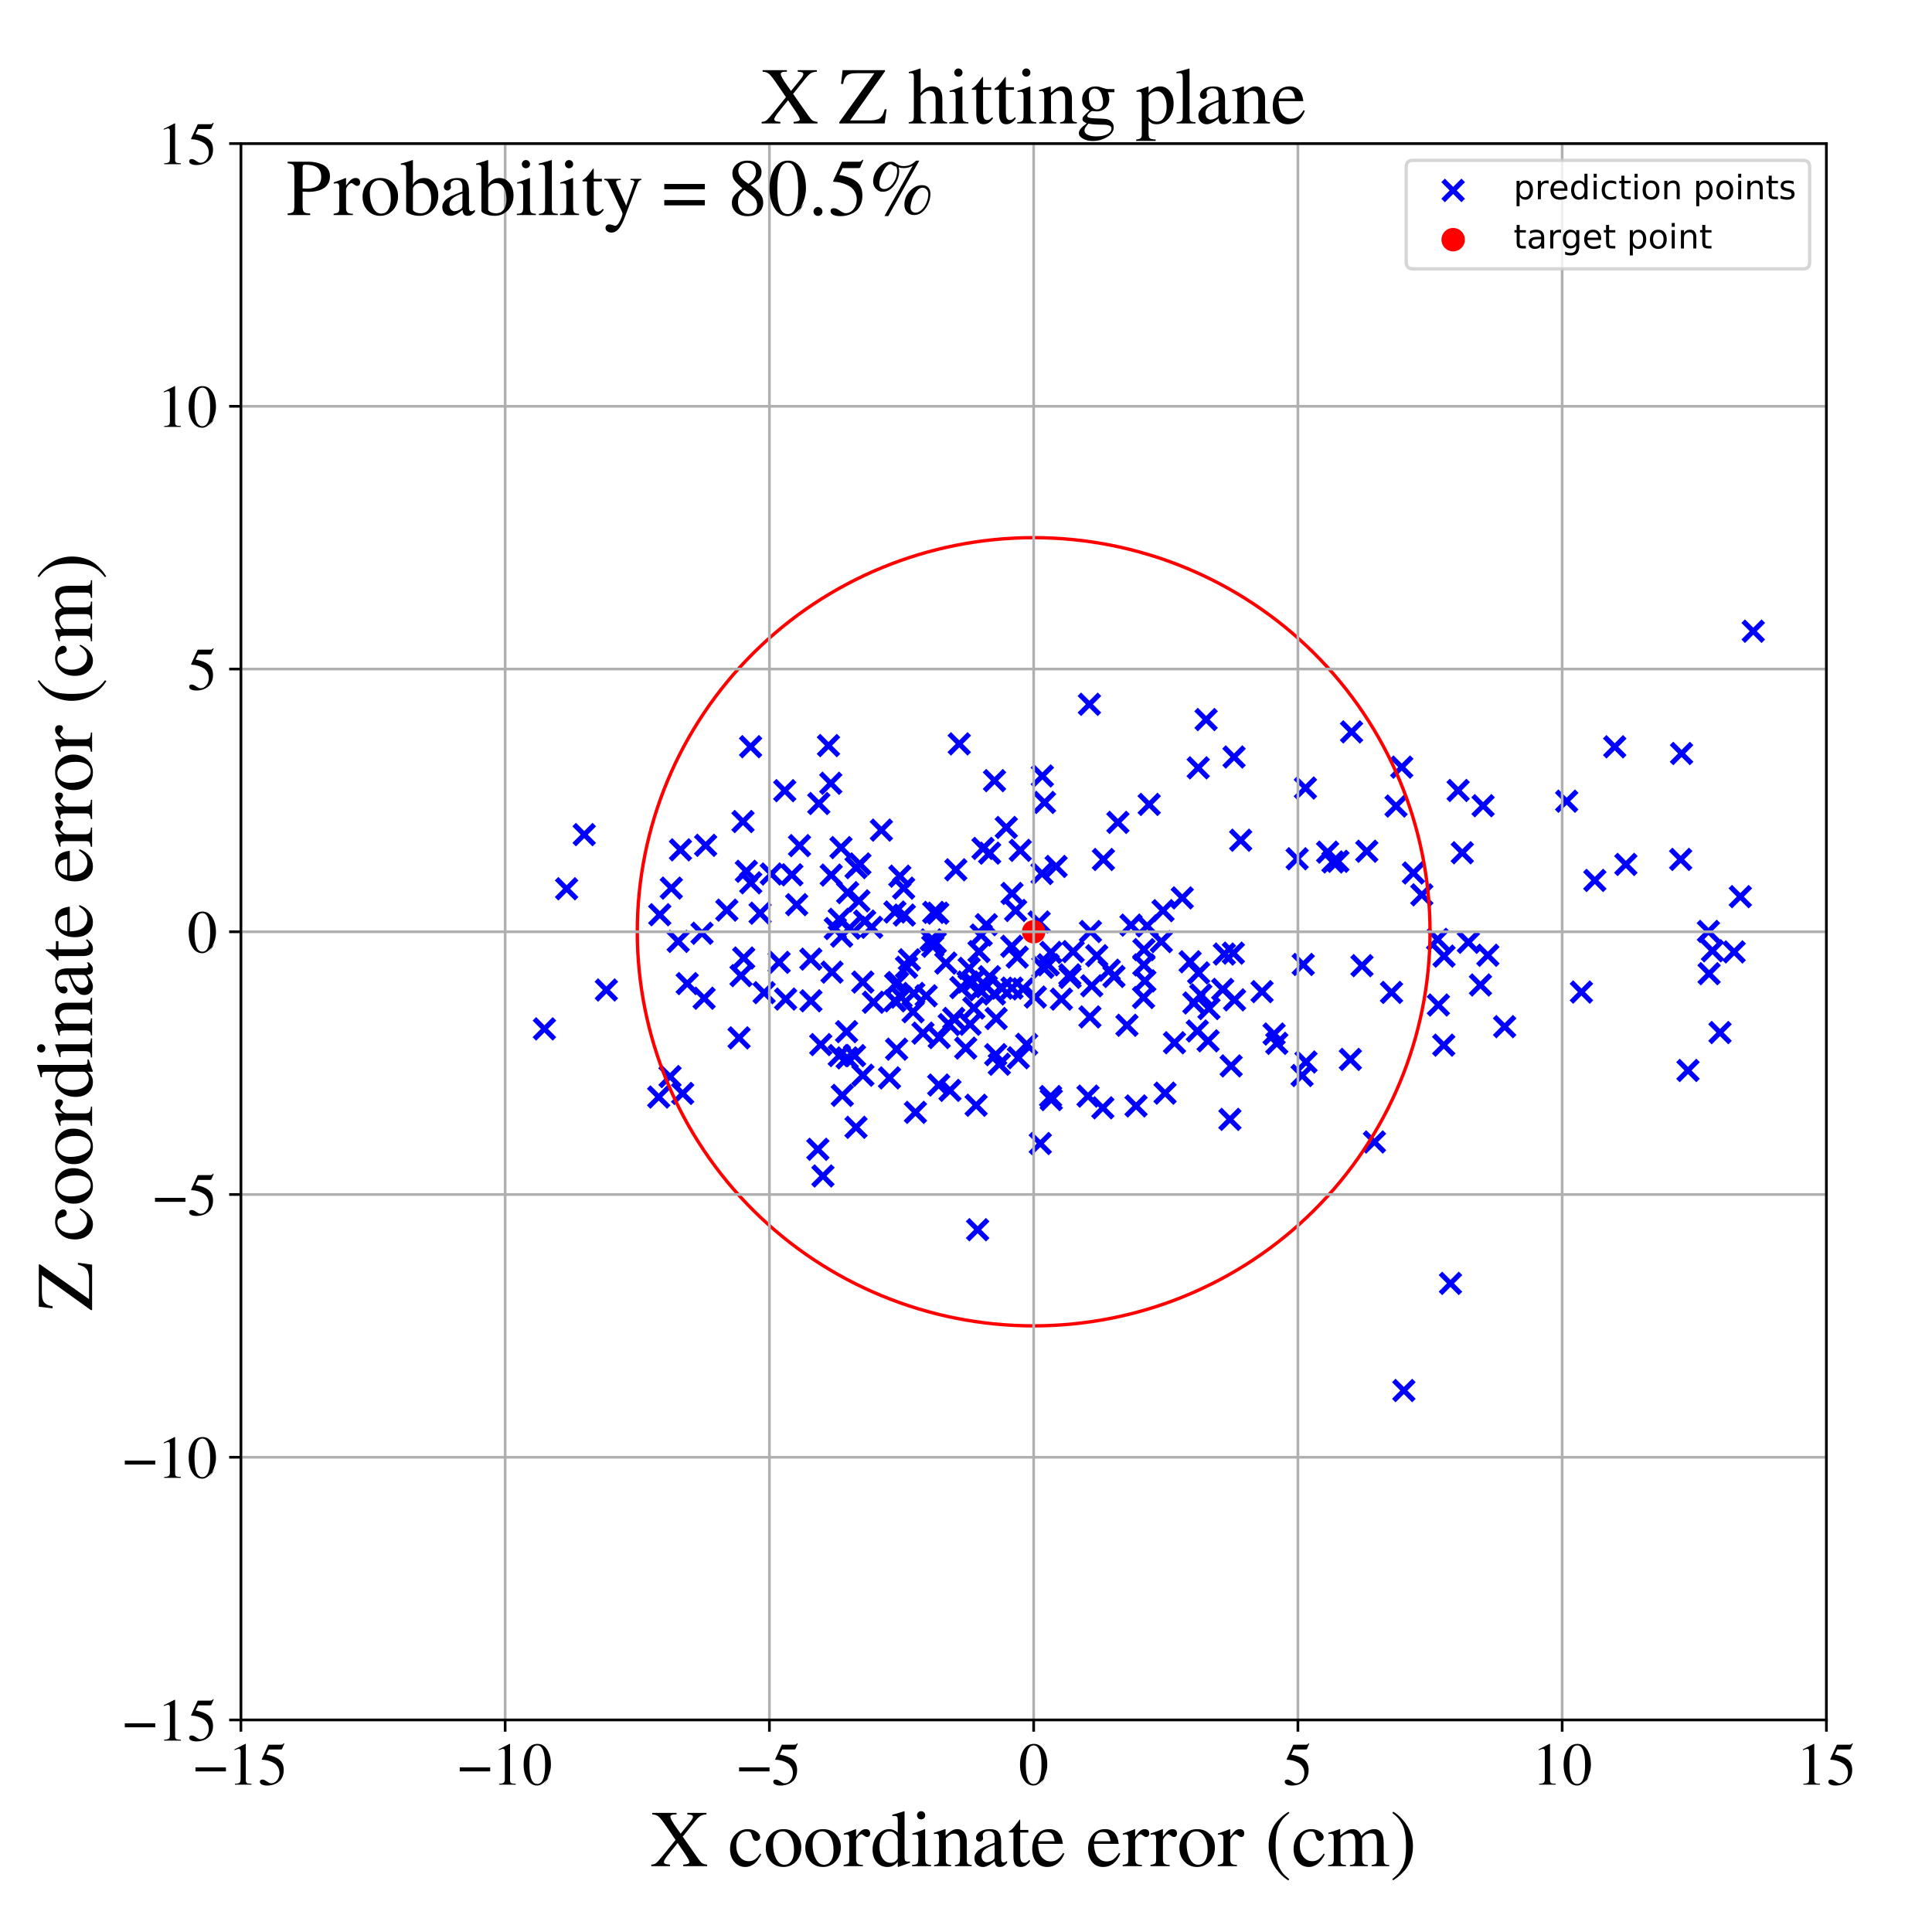 <?xml version="1.0" encoding="utf-8" standalone="no"?>
<!DOCTYPE svg PUBLIC "-//W3C//DTD SVG 1.1//EN"
  "http://www.w3.org/Graphics/SVG/1.1/DTD/svg11.dtd">
<!-- Created with matplotlib (https://matplotlib.org/) -->
<svg height="576pt" version="1.1" viewBox="0 0 576 576" width="576pt" xmlns="http://www.w3.org/2000/svg" xmlns:xlink="http://www.w3.org/1999/xlink">
 <defs>
  <style type="text/css">
*{stroke-linecap:butt;stroke-linejoin:round;}
  </style>
 </defs>
 <g id="figure_1">
  <g id="patch_1">
   <path d="M 0 576 
L 576 576 
L 576 0 
L 0 0 
z
" style="fill:#ffffff;"/>
  </g>
  <g id="axes_1">
   <g id="patch_2">
    <path d="M 71.822 512.784 
L 544.52 512.784 
L 544.52 42.802 
L 71.822 42.802 
z
" style="fill:#ffffff;"/>
   </g>
   <g id="PathCollection_1">
    <defs>
     <path d="M -3 3 
L 3 -3 
M -3 -3 
L 3 3 
" id="ma26d19e042" style="stroke:#0000ff;stroke-width:1.5;"/>
    </defs>
    <g clip-path="url(#p7d81a139ed)">
     <use style="fill:#0000ff;stroke:#0000ff;stroke-width:1.5;" x="341.324" xlink:href="#ma26d19e042" y="292.443"/>
     <use style="fill:#0000ff;stroke:#0000ff;stroke-width:1.5;" x="356.971" xlink:href="#ma26d19e042" y="307.379"/>
     <use style="fill:#0000ff;stroke:#0000ff;stroke-width:1.5;" x="250.926" xlink:href="#ma26d19e042" y="279.103"/>
     <use style="fill:#0000ff;stroke:#0000ff;stroke-width:1.5;" x="260.404" xlink:href="#ma26d19e042" y="298.806"/>
     <use style="fill:#0000ff;stroke:#0000ff;stroke-width:1.5;" x="341.018" xlink:href="#ma26d19e042" y="287.666"/>
     <use style="fill:#0000ff;stroke:#0000ff;stroke-width:1.5;" x="244.699" xlink:href="#ma26d19e042" y="311.427"/>
     <use style="fill:#0000ff;stroke:#0000ff;stroke-width:1.5;" x="503.259" xlink:href="#ma26d19e042" y="319.145"/>
     <use style="fill:#0000ff;stroke:#0000ff;stroke-width:1.5;" x="243.834" xlink:href="#ma26d19e042" y="342.645"/>
     <use style="fill:#0000ff;stroke:#0000ff;stroke-width:1.5;" x="275.168" xlink:href="#ma26d19e042" y="308.016"/>
     <use style="fill:#0000ff;stroke:#0000ff;stroke-width:1.5;" x="590.096" xlink:href="#ma26d19e042" y="226.153"/>
     <use style="fill:#0000ff;stroke:#0000ff;stroke-width:1.5;" x="367.911" xlink:href="#ma26d19e042" y="225.693"/>
     <use style="fill:#0000ff;stroke:#0000ff;stroke-width:1.5;" x="441.378" xlink:href="#ma26d19e042" y="293.663"/>
     <use style="fill:#0000ff;stroke:#0000ff;stroke-width:1.5;" x="484.727" xlink:href="#ma26d19e042" y="257.716"/>
     <use style="fill:#0000ff;stroke:#0000ff;stroke-width:1.5;" x="355.937" xlink:href="#ma26d19e042" y="299.021"/>
     <use style="fill:#0000ff;stroke:#0000ff;stroke-width:1.5;" x="313.426" xlink:href="#ma26d19e042" y="327.835"/>
     <use style="fill:#0000ff;stroke:#0000ff;stroke-width:1.5;" x="417.913" xlink:href="#ma26d19e042" y="228.711"/>
     <use style="fill:#0000ff;stroke:#0000ff;stroke-width:1.5;" x="367.706" xlink:href="#ma26d19e042" y="284.164"/>
     <use style="fill:#0000ff;stroke:#0000ff;stroke-width:1.5;" x="328.8" xlink:href="#ma26d19e042" y="330.281"/>
     <use style="fill:#0000ff;stroke:#0000ff;stroke-width:1.5;" x="304.183" xlink:href="#ma26d19e042" y="253.523"/>
     <use style="fill:#0000ff;stroke:#0000ff;stroke-width:1.5;" x="986.661" xlink:href="#ma26d19e042" y="314.088"/>
     <use style="fill:#0000ff;stroke:#0000ff;stroke-width:1.5;" x="510.55" xlink:href="#ma26d19e042" y="283.46"/>
     <use style="fill:#0000ff;stroke:#0000ff;stroke-width:1.5;" x="229.947" xlink:href="#ma26d19e042" y="260.568"/>
     <use style="fill:#0000ff;stroke:#0000ff;stroke-width:1.5;" x="291.017" xlink:href="#ma26d19e042" y="329.527"/>
     <use style="fill:#0000ff;stroke:#0000ff;stroke-width:1.5;" x="216.699" xlink:href="#ma26d19e042" y="271.35"/>
     <use style="fill:#0000ff;stroke:#0000ff;stroke-width:1.5;" x="442.162" xlink:href="#ma26d19e042" y="240.211"/>
     <use style="fill:#0000ff;stroke:#0000ff;stroke-width:1.5;" x="291.872" xlink:href="#ma26d19e042" y="283.702"/>
     <use style="fill:#0000ff;stroke:#0000ff;stroke-width:1.5;" x="501.338" xlink:href="#ma26d19e042" y="224.642"/>
     <use style="fill:#0000ff;stroke:#0000ff;stroke-width:1.5;" x="301.727" xlink:href="#ma26d19e042" y="266.369"/>
     <use style="fill:#0000ff;stroke:#0000ff;stroke-width:1.5;" x="418.54" xlink:href="#ma26d19e042" y="414.565"/>
     <use style="fill:#0000ff;stroke:#0000ff;stroke-width:1.5;" x="402.951" xlink:href="#ma26d19e042" y="218.204"/>
     <use style="fill:#0000ff;stroke:#0000ff;stroke-width:1.5;" x="301.639" xlink:href="#ma26d19e042" y="282.135"/>
     <use style="fill:#0000ff;stroke:#0000ff;stroke-width:1.5;" x="434.718" xlink:href="#ma26d19e042" y="235.667"/>
     <use style="fill:#0000ff;stroke:#0000ff;stroke-width:1.5;" x="416.204" xlink:href="#ma26d19e042" y="240.313"/>
     <use style="fill:#0000ff;stroke:#0000ff;stroke-width:1.5;" x="202.192" xlink:href="#ma26d19e042" y="280.658"/>
     <use style="fill:#0000ff;stroke:#0000ff;stroke-width:1.5;" x="288.576" xlink:href="#ma26d19e042" y="292.766"/>
     <use style="fill:#0000ff;stroke:#0000ff;stroke-width:1.5;" x="280.02" xlink:href="#ma26d19e042" y="309.337"/>
     <use style="fill:#0000ff;stroke:#0000ff;stroke-width:1.5;" x="518.855" xlink:href="#ma26d19e042" y="267.323"/>
     <use style="fill:#0000ff;stroke:#0000ff;stroke-width:1.5;" x="284.345" xlink:href="#ma26d19e042" y="303.638"/>
     <use style="fill:#0000ff;stroke:#0000ff;stroke-width:1.5;" x="311.412" xlink:href="#ma26d19e042" y="239.24"/>
     <use style="fill:#0000ff;stroke:#0000ff;stroke-width:1.5;" x="204.883" xlink:href="#ma26d19e042" y="293.247"/>
     <use style="fill:#0000ff;stroke:#0000ff;stroke-width:1.5;" x="318.951" xlink:href="#ma26d19e042" y="290.634"/>
     <use style="fill:#0000ff;stroke:#0000ff;stroke-width:1.5;" x="269.612" xlink:href="#ma26d19e042" y="272.817"/>
     <use style="fill:#0000ff;stroke:#0000ff;stroke-width:1.5;" x="162.31" xlink:href="#ma26d19e042" y="306.753"/>
     <use style="fill:#0000ff;stroke:#0000ff;stroke-width:1.5;" x="368.069" xlink:href="#ma26d19e042" y="298.097"/>
     <use style="fill:#0000ff;stroke:#0000ff;stroke-width:1.5;" x="268.274" xlink:href="#ma26d19e042" y="261.224"/>
     <use style="fill:#0000ff;stroke:#0000ff;stroke-width:1.5;" x="262.771" xlink:href="#ma26d19e042" y="247.489"/>
     <use style="fill:#0000ff;stroke:#0000ff;stroke-width:1.5;" x="309.803" xlink:href="#ma26d19e042" y="274.879"/>
     <use style="fill:#0000ff;stroke:#0000ff;stroke-width:1.5;" x="594.68" xlink:href="#ma26d19e042" y="296.362"/>
     <use style="fill:#0000ff;stroke:#0000ff;stroke-width:1.5;" x="222.514" xlink:href="#ma26d19e042" y="259.765"/>
     <use style="fill:#0000ff;stroke:#0000ff;stroke-width:1.5;" x="238.365" xlink:href="#ma26d19e042" y="252.109"/>
     <use style="fill:#0000ff;stroke:#0000ff;stroke-width:1.5;" x="241.772" xlink:href="#ma26d19e042" y="298.382"/>
     <use style="fill:#0000ff;stroke:#0000ff;stroke-width:1.5;" x="257.228" xlink:href="#ma26d19e042" y="292.791"/>
     <use style="fill:#0000ff;stroke:#0000ff;stroke-width:1.5;" x="221.727" xlink:href="#ma26d19e042" y="285.618"/>
     <use style="fill:#0000ff;stroke:#0000ff;stroke-width:1.5;" x="467.083" xlink:href="#ma26d19e042" y="238.866"/>
     <use style="fill:#0000ff;stroke:#0000ff;stroke-width:1.5;" x="210.381" xlink:href="#ma26d19e042" y="252.026"/>
     <use style="fill:#0000ff;stroke:#0000ff;stroke-width:1.5;" x="290.34" xlink:href="#ma26d19e042" y="300.534"/>
     <use style="fill:#0000ff;stroke:#0000ff;stroke-width:1.5;" x="289.925" xlink:href="#ma26d19e042" y="292.815"/>
     <use style="fill:#0000ff;stroke:#0000ff;stroke-width:1.5;" x="360.181" xlink:href="#ma26d19e042" y="310.309"/>
     <use style="fill:#0000ff;stroke:#0000ff;stroke-width:1.5;" x="295.042" xlink:href="#ma26d19e042" y="254.357"/>
     <use style="fill:#0000ff;stroke:#0000ff;stroke-width:1.5;" x="501.068" xlink:href="#ma26d19e042" y="256.225"/>
     <use style="fill:#0000ff;stroke:#0000ff;stroke-width:1.5;" x="409.766" xlink:href="#ma26d19e042" y="340.468"/>
     <use style="fill:#0000ff;stroke:#0000ff;stroke-width:1.5;" x="338.696" xlink:href="#ma26d19e042" y="329.723"/>
     <use style="fill:#0000ff;stroke:#0000ff;stroke-width:1.5;" x="306.073" xlink:href="#ma26d19e042" y="311.351"/>
     <use style="fill:#0000ff;stroke:#0000ff;stroke-width:1.5;" x="835.711" xlink:href="#ma26d19e042" y="346.599"/>
     <use style="fill:#0000ff;stroke:#0000ff;stroke-width:1.5;" x="430.434" xlink:href="#ma26d19e042" y="311.596"/>
     <use style="fill:#0000ff;stroke:#0000ff;stroke-width:1.5;" x="723.024" xlink:href="#ma26d19e042" y="280.48"/>
     <use style="fill:#0000ff;stroke:#0000ff;stroke-width:1.5;" x="328.967" xlink:href="#ma26d19e042" y="256.249"/>
     <use style="fill:#0000ff;stroke:#0000ff;stroke-width:1.5;" x="265.198" xlink:href="#ma26d19e042" y="321.359"/>
     <use style="fill:#0000ff;stroke:#0000ff;stroke-width:1.5;" x="335.979" xlink:href="#ma26d19e042" y="305.673"/>
     <use style="fill:#0000ff;stroke:#0000ff;stroke-width:1.5;" x="266.806" xlink:href="#ma26d19e042" y="271.902"/>
     <use style="fill:#0000ff;stroke:#0000ff;stroke-width:1.5;" x="316.445" xlink:href="#ma26d19e042" y="297.876"/>
     <use style="fill:#0000ff;stroke:#0000ff;stroke-width:1.5;" x="407.49" xlink:href="#ma26d19e042" y="253.788"/>
     <use style="fill:#0000ff;stroke:#0000ff;stroke-width:1.5;" x="294.052" xlink:href="#ma26d19e042" y="275.688"/>
     <use style="fill:#0000ff;stroke:#0000ff;stroke-width:1.5;" x="270.268" xlink:href="#ma26d19e042" y="288.359"/>
     <use style="fill:#0000ff;stroke:#0000ff;stroke-width:1.5;" x="267.597" xlink:href="#ma26d19e042" y="292.925"/>
     <use style="fill:#0000ff;stroke:#0000ff;stroke-width:1.5;" x="302.8" xlink:href="#ma26d19e042" y="271.445"/>
     <use style="fill:#0000ff;stroke:#0000ff;stroke-width:1.5;" x="313.218" xlink:href="#ma26d19e042" y="326.913"/>
     <use style="fill:#0000ff;stroke:#0000ff;stroke-width:1.5;" x="300.008" xlink:href="#ma26d19e042" y="246.7"/>
     <use style="fill:#0000ff;stroke:#0000ff;stroke-width:1.5;" x="257.789" xlink:href="#ma26d19e042" y="274.612"/>
     <use style="fill:#0000ff;stroke:#0000ff;stroke-width:1.5;" x="227.811" xlink:href="#ma26d19e042" y="295.95"/>
     <use style="fill:#0000ff;stroke:#0000ff;stroke-width:1.5;" x="314.863" xlink:href="#ma26d19e042" y="258.321"/>
     <use style="fill:#0000ff;stroke:#0000ff;stroke-width:1.5;" x="364.535" xlink:href="#ma26d19e042" y="294.97"/>
     <use style="fill:#0000ff;stroke:#0000ff;stroke-width:1.5;" x="196.386" xlink:href="#ma26d19e042" y="327.072"/>
     <use style="fill:#0000ff;stroke:#0000ff;stroke-width:1.5;" x="324.789" xlink:href="#ma26d19e042" y="209.978"/>
     <use style="fill:#0000ff;stroke:#0000ff;stroke-width:1.5;" x="289.217" xlink:href="#ma26d19e042" y="305.371"/>
     <use style="fill:#0000ff;stroke:#0000ff;stroke-width:1.5;" x="267.312" xlink:href="#ma26d19e042" y="312.797"/>
     <use style="fill:#0000ff;stroke:#0000ff;stroke-width:1.5;" x="354.817" xlink:href="#ma26d19e042" y="286.743"/>
     <use style="fill:#0000ff;stroke:#0000ff;stroke-width:1.5;" x="397.395" xlink:href="#ma26d19e042" y="256.984"/>
     <use style="fill:#0000ff;stroke:#0000ff;stroke-width:1.5;" x="340.93" xlink:href="#ma26d19e042" y="297.397"/>
     <use style="fill:#0000ff;stroke:#0000ff;stroke-width:1.5;" x="337.191" xlink:href="#ma26d19e042" y="275.816"/>
     <use style="fill:#0000ff;stroke:#0000ff;stroke-width:1.5;" x="255.205" xlink:href="#ma26d19e042" y="336.095"/>
     <use style="fill:#0000ff;stroke:#0000ff;stroke-width:1.5;" x="278.376" xlink:href="#ma26d19e042" y="272.015"/>
     <use style="fill:#0000ff;stroke:#0000ff;stroke-width:1.5;" x="421.392" xlink:href="#ma26d19e042" y="260.266"/>
     <use style="fill:#0000ff;stroke:#0000ff;stroke-width:1.5;" x="279.591" xlink:href="#ma26d19e042" y="272.254"/>
     <use style="fill:#0000ff;stroke:#0000ff;stroke-width:1.5;" x="330.706" xlink:href="#ma26d19e042" y="289.253"/>
     <use style="fill:#0000ff;stroke:#0000ff;stroke-width:1.5;" x="509.542" xlink:href="#ma26d19e042" y="290.289"/>
     <use style="fill:#0000ff;stroke:#0000ff;stroke-width:1.5;" x="347.346" xlink:href="#ma26d19e042" y="325.905"/>
     <use style="fill:#0000ff;stroke:#0000ff;stroke-width:1.5;" x="395.81" xlink:href="#ma26d19e042" y="254.058"/>
     <use style="fill:#0000ff;stroke:#0000ff;stroke-width:1.5;" x="310.92" xlink:href="#ma26d19e042" y="288.381"/>
     <use style="fill:#0000ff;stroke:#0000ff;stroke-width:1.5;" x="326.981" xlink:href="#ma26d19e042" y="284.926"/>
     <use style="fill:#0000ff;stroke:#0000ff;stroke-width:1.5;" x="286.483" xlink:href="#ma26d19e042" y="294.438"/>
     <use style="fill:#0000ff;stroke:#0000ff;stroke-width:1.5;" x="278.096" xlink:href="#ma26d19e042" y="282.119"/>
     <use style="fill:#0000ff;stroke:#0000ff;stroke-width:1.5;" x="292.152" xlink:href="#ma26d19e042" y="295.095"/>
     <use style="fill:#0000ff;stroke:#0000ff;stroke-width:1.5;" x="402.589" xlink:href="#ma26d19e042" y="315.849"/>
     <use style="fill:#0000ff;stroke:#0000ff;stroke-width:1.5;" x="360.437" xlink:href="#ma26d19e042" y="300.694"/>
     <use style="fill:#0000ff;stroke:#0000ff;stroke-width:1.5;" x="276.133" xlink:href="#ma26d19e042" y="296.884"/>
     <use style="fill:#0000ff;stroke:#0000ff;stroke-width:1.5;" x="267.025" xlink:href="#ma26d19e042" y="293.444"/>
     <use style="fill:#0000ff;stroke:#0000ff;stroke-width:1.5;" x="291.47" xlink:href="#ma26d19e042" y="366.624"/>
     <use style="fill:#0000ff;stroke:#0000ff;stroke-width:1.5;" x="285.991" xlink:href="#ma26d19e042" y="221.773"/>
     <use style="fill:#0000ff;stroke:#0000ff;stroke-width:1.5;" x="726.083" xlink:href="#ma26d19e042" y="349.918"/>
     <use style="fill:#0000ff;stroke:#0000ff;stroke-width:1.5;" x="561.188" xlink:href="#ma26d19e042" y="277.954"/>
     <use style="fill:#0000ff;stroke:#0000ff;stroke-width:1.5;" x="209.923" xlink:href="#ma26d19e042" y="297.61"/>
     <use style="fill:#0000ff;stroke:#0000ff;stroke-width:1.5;" x="272.428" xlink:href="#ma26d19e042" y="296.172"/>
     <use style="fill:#0000ff;stroke:#0000ff;stroke-width:1.5;" x="237.52" xlink:href="#ma26d19e042" y="269.712"/>
     <use style="fill:#0000ff;stroke:#0000ff;stroke-width:1.5;" x="509.343" xlink:href="#ma26d19e042" y="277.698"/>
     <use style="fill:#0000ff;stroke:#0000ff;stroke-width:1.5;" x="248.051" xlink:href="#ma26d19e042" y="289.83"/>
     <use style="fill:#0000ff;stroke:#0000ff;stroke-width:1.5;" x="324.378" xlink:href="#ma26d19e042" y="326.791"/>
     <use style="fill:#0000ff;stroke:#0000ff;stroke-width:1.5;" x="471.482" xlink:href="#ma26d19e042" y="295.767"/>
     <use style="fill:#0000ff;stroke:#0000ff;stroke-width:1.5;" x="406.057" xlink:href="#ma26d19e042" y="287.898"/>
     <use style="fill:#0000ff;stroke:#0000ff;stroke-width:1.5;" x="376.261" xlink:href="#ma26d19e042" y="295.641"/>
     <use style="fill:#0000ff;stroke:#0000ff;stroke-width:1.5;" x="226.61" xlink:href="#ma26d19e042" y="272.264"/>
     <use style="fill:#0000ff;stroke:#0000ff;stroke-width:1.5;" x="342.616" xlink:href="#ma26d19e042" y="239.825"/>
     <use style="fill:#0000ff;stroke:#0000ff;stroke-width:1.5;" x="641.963" xlink:href="#ma26d19e042" y="282.752"/>
     <use style="fill:#0000ff;stroke:#0000ff;stroke-width:1.5;" x="220.344" xlink:href="#ma26d19e042" y="309.431"/>
     <use style="fill:#0000ff;stroke:#0000ff;stroke-width:1.5;" x="268.663" xlink:href="#ma26d19e042" y="297.281"/>
     <use style="fill:#0000ff;stroke:#0000ff;stroke-width:1.5;" x="380.659" xlink:href="#ma26d19e042" y="311.065"/>
     <use style="fill:#0000ff;stroke:#0000ff;stroke-width:1.5;" x="284.963" xlink:href="#ma26d19e042" y="259.322"/>
     <use style="fill:#0000ff;stroke:#0000ff;stroke-width:1.5;" x="266.806" xlink:href="#ma26d19e042" y="298.391"/>
     <use style="fill:#0000ff;stroke:#0000ff;stroke-width:1.5;" x="517.005" xlink:href="#ma26d19e042" y="283.799"/>
     <use style="fill:#0000ff;stroke:#0000ff;stroke-width:1.5;" x="428.837" xlink:href="#ma26d19e042" y="299.631"/>
     <use style="fill:#0000ff;stroke:#0000ff;stroke-width:1.5;" x="325.484" xlink:href="#ma26d19e042" y="293.904"/>
     <use style="fill:#0000ff;stroke:#0000ff;stroke-width:1.5;" x="303.276" xlink:href="#ma26d19e042" y="285.349"/>
     <use style="fill:#0000ff;stroke:#0000ff;stroke-width:1.5;" x="287.913" xlink:href="#ma26d19e042" y="312.475"/>
     <use style="fill:#0000ff;stroke:#0000ff;stroke-width:1.5;" x="369.892" xlink:href="#ma26d19e042" y="250.502"/>
     <use style="fill:#0000ff;stroke:#0000ff;stroke-width:1.5;" x="332.117" xlink:href="#ma26d19e042" y="291.116"/>
     <use style="fill:#0000ff;stroke:#0000ff;stroke-width:1.5;" x="310.672" xlink:href="#ma26d19e042" y="260.432"/>
     <use style="fill:#0000ff;stroke:#0000ff;stroke-width:1.5;" x="256.369" xlink:href="#ma26d19e042" y="257.577"/>
     <use style="fill:#0000ff;stroke:#0000ff;stroke-width:1.5;" x="247.002" xlink:href="#ma26d19e042" y="222.283"/>
     <use style="fill:#0000ff;stroke:#0000ff;stroke-width:1.5;" x="279.86" xlink:href="#ma26d19e042" y="323.492"/>
     <use style="fill:#0000ff;stroke:#0000ff;stroke-width:1.5;" x="305.01" xlink:href="#ma26d19e042" y="294.829"/>
     <use style="fill:#0000ff;stroke:#0000ff;stroke-width:1.5;" x="430.522" xlink:href="#ma26d19e042" y="285.059"/>
     <use style="fill:#0000ff;stroke:#0000ff;stroke-width:1.5;" x="512.795" xlink:href="#ma26d19e042" y="307.843"/>
     <use style="fill:#0000ff;stroke:#0000ff;stroke-width:1.5;" x="443.581" xlink:href="#ma26d19e042" y="284.799"/>
     <use style="fill:#0000ff;stroke:#0000ff;stroke-width:1.5;" x="365.024" xlink:href="#ma26d19e042" y="284.44"/>
     <use style="fill:#0000ff;stroke:#0000ff;stroke-width:1.5;" x="357.231" xlink:href="#ma26d19e042" y="228.918"/>
     <use style="fill:#0000ff;stroke:#0000ff;stroke-width:1.5;" x="475.479" xlink:href="#ma26d19e042" y="262.486"/>
     <use style="fill:#0000ff;stroke:#0000ff;stroke-width:1.5;" x="388.534" xlink:href="#ma26d19e042" y="287.538"/>
     <use style="fill:#0000ff;stroke:#0000ff;stroke-width:1.5;" x="221.519" xlink:href="#ma26d19e042" y="244.932"/>
     <use style="fill:#0000ff;stroke:#0000ff;stroke-width:1.5;" x="297.937" xlink:href="#ma26d19e042" y="317.289"/>
     <use style="fill:#0000ff;stroke:#0000ff;stroke-width:1.5;" x="252.561" xlink:href="#ma26d19e042" y="315.4"/>
     <use style="fill:#0000ff;stroke:#0000ff;stroke-width:1.5;" x="241.739" xlink:href="#ma26d19e042" y="285.951"/>
     <use style="fill:#0000ff;stroke:#0000ff;stroke-width:1.5;" x="199.762" xlink:href="#ma26d19e042" y="320.963"/>
     <use style="fill:#0000ff;stroke:#0000ff;stroke-width:1.5;" x="282.997" xlink:href="#ma26d19e042" y="305.478"/>
     <use style="fill:#0000ff;stroke:#0000ff;stroke-width:1.5;" x="251.121" xlink:href="#ma26d19e042" y="326.57"/>
     <use style="fill:#0000ff;stroke:#0000ff;stroke-width:1.5;" x="220.927" xlink:href="#ma26d19e042" y="290.878"/>
     <use style="fill:#0000ff;stroke:#0000ff;stroke-width:1.5;" x="435.963" xlink:href="#ma26d19e042" y="254.238"/>
     <use style="fill:#0000ff;stroke:#0000ff;stroke-width:1.5;" x="414.863" xlink:href="#ma26d19e042" y="295.878"/>
     <use style="fill:#0000ff;stroke:#0000ff;stroke-width:1.5;" x="196.703" xlink:href="#ma26d19e042" y="272.717"/>
     <use style="fill:#0000ff;stroke:#0000ff;stroke-width:1.5;" x="223.782" xlink:href="#ma26d19e042" y="222.622"/>
     <use style="fill:#0000ff;stroke:#0000ff;stroke-width:1.5;" x="271.124" xlink:href="#ma26d19e042" y="286.145"/>
     <use style="fill:#0000ff;stroke:#0000ff;stroke-width:1.5;" x="234.228" xlink:href="#ma26d19e042" y="297.862"/>
     <use style="fill:#0000ff;stroke:#0000ff;stroke-width:1.5;" x="296.476" xlink:href="#ma26d19e042" y="296.335"/>
     <use style="fill:#0000ff;stroke:#0000ff;stroke-width:1.5;" x="296.984" xlink:href="#ma26d19e042" y="303.657"/>
     <use style="fill:#0000ff;stroke:#0000ff;stroke-width:1.5;" x="301.712" xlink:href="#ma26d19e042" y="294.58"/>
     <use style="fill:#0000ff;stroke:#0000ff;stroke-width:1.5;" x="712.938" xlink:href="#ma26d19e042" y="317.926"/>
     <use style="fill:#0000ff;stroke:#0000ff;stroke-width:1.5;" x="245.341" xlink:href="#ma26d19e042" y="350.597"/>
     <use style="fill:#0000ff;stroke:#0000ff;stroke-width:1.5;" x="350.158" xlink:href="#ma26d19e042" y="310.882"/>
     <use style="fill:#0000ff;stroke:#0000ff;stroke-width:1.5;" x="296.5" xlink:href="#ma26d19e042" y="232.737"/>
     <use style="fill:#0000ff;stroke:#0000ff;stroke-width:1.5;" x="294.991" xlink:href="#ma26d19e042" y="291.189"/>
     <use style="fill:#0000ff;stroke:#0000ff;stroke-width:1.5;" x="346.233" xlink:href="#ma26d19e042" y="280.725"/>
     <use style="fill:#0000ff;stroke:#0000ff;stroke-width:1.5;" x="272.217" xlink:href="#ma26d19e042" y="301.636"/>
     <use style="fill:#0000ff;stroke:#0000ff;stroke-width:1.5;" x="254.772" xlink:href="#ma26d19e042" y="314.715"/>
     <use style="fill:#0000ff;stroke:#0000ff;stroke-width:1.5;" x="292.531" xlink:href="#ma26d19e042" y="278.755"/>
     <use style="fill:#0000ff;stroke:#0000ff;stroke-width:1.5;" x="180.774" xlink:href="#ma26d19e042" y="295.158"/>
     <use style="fill:#0000ff;stroke:#0000ff;stroke-width:1.5;" x="293.064" xlink:href="#ma26d19e042" y="252.944"/>
     <use style="fill:#0000ff;stroke:#0000ff;stroke-width:1.5;" x="578.074" xlink:href="#ma26d19e042" y="352.929"/>
     <use style="fill:#0000ff;stroke:#0000ff;stroke-width:1.5;" x="247.685" xlink:href="#ma26d19e042" y="233.525"/>
     <use style="fill:#0000ff;stroke:#0000ff;stroke-width:1.5;" x="610.769" xlink:href="#ma26d19e042" y="210.582"/>
     <use style="fill:#0000ff;stroke:#0000ff;stroke-width:1.5;" x="236.085" xlink:href="#ma26d19e042" y="260.81"/>
     <use style="fill:#0000ff;stroke:#0000ff;stroke-width:1.5;" x="573.4" xlink:href="#ma26d19e042" y="293.16"/>
     <use style="fill:#0000ff;stroke:#0000ff;stroke-width:1.5;" x="259.874" xlink:href="#ma26d19e042" y="276.458"/>
     <use style="fill:#0000ff;stroke:#0000ff;stroke-width:1.5;" x="324.946" xlink:href="#ma26d19e042" y="303.181"/>
     <use style="fill:#0000ff;stroke:#0000ff;stroke-width:1.5;" x="244.115" xlink:href="#ma26d19e042" y="239.558"/>
     <use style="fill:#0000ff;stroke:#0000ff;stroke-width:1.5;" x="352.476" xlink:href="#ma26d19e042" y="267.692"/>
     <use style="fill:#0000ff;stroke:#0000ff;stroke-width:1.5;" x="358.002" xlink:href="#ma26d19e042" y="296.627"/>
     <use style="fill:#0000ff;stroke:#0000ff;stroke-width:1.5;" x="298.731" xlink:href="#ma26d19e042" y="294.607"/>
     <use style="fill:#0000ff;stroke:#0000ff;stroke-width:1.5;" x="310.153" xlink:href="#ma26d19e042" y="340.927"/>
     <use style="fill:#0000ff;stroke:#0000ff;stroke-width:1.5;" x="388.201" xlink:href="#ma26d19e042" y="320.65"/>
     <use style="fill:#0000ff;stroke:#0000ff;stroke-width:1.5;" x="367.045" xlink:href="#ma26d19e042" y="317.784"/>
     <use style="fill:#0000ff;stroke:#0000ff;stroke-width:1.5;" x="346.741" xlink:href="#ma26d19e042" y="271.499"/>
     <use style="fill:#0000ff;stroke:#0000ff;stroke-width:1.5;" x="296.857" xlink:href="#ma26d19e042" y="314.436"/>
     <use style="fill:#0000ff;stroke:#0000ff;stroke-width:1.5;" x="200.142" xlink:href="#ma26d19e042" y="264.779"/>
     <use style="fill:#0000ff;stroke:#0000ff;stroke-width:1.5;" x="255.216" xlink:href="#ma26d19e042" y="258.667"/>
     <use style="fill:#0000ff;stroke:#0000ff;stroke-width:1.5;" x="386.723" xlink:href="#ma26d19e042" y="256.035"/>
     <use style="fill:#0000ff;stroke:#0000ff;stroke-width:1.5;" x="249.037" xlink:href="#ma26d19e042" y="276.832"/>
     <use style="fill:#0000ff;stroke:#0000ff;stroke-width:1.5;" x="253.294" xlink:href="#ma26d19e042" y="276.723"/>
     <use style="fill:#0000ff;stroke:#0000ff;stroke-width:1.5;" x="294.064" xlink:href="#ma26d19e042" y="294.135"/>
     <use style="fill:#0000ff;stroke:#0000ff;stroke-width:1.5;" x="366.682" xlink:href="#ma26d19e042" y="333.729"/>
     <use style="fill:#0000ff;stroke:#0000ff;stroke-width:1.5;" x="168.931" xlink:href="#ma26d19e042" y="264.974"/>
     <use style="fill:#0000ff;stroke:#0000ff;stroke-width:1.5;" x="432.437" xlink:href="#ma26d19e042" y="382.627"/>
     <use style="fill:#0000ff;stroke:#0000ff;stroke-width:1.5;" x="389.199" xlink:href="#ma26d19e042" y="234.938"/>
     <use style="fill:#0000ff;stroke:#0000ff;stroke-width:1.5;" x="281.984" xlink:href="#ma26d19e042" y="287.132"/>
     <use style="fill:#0000ff;stroke:#0000ff;stroke-width:1.5;" x="252.717" xlink:href="#ma26d19e042" y="266.127"/>
     <use style="fill:#0000ff;stroke:#0000ff;stroke-width:1.5;" x="257.258" xlink:href="#ma26d19e042" y="320.561"/>
     <use style="fill:#0000ff;stroke:#0000ff;stroke-width:1.5;" x="310.769" xlink:href="#ma26d19e042" y="231.343"/>
     <use style="fill:#0000ff;stroke:#0000ff;stroke-width:1.5;" x="481.41" xlink:href="#ma26d19e042" y="222.653"/>
     <use style="fill:#0000ff;stroke:#0000ff;stroke-width:1.5;" x="202.868" xlink:href="#ma26d19e042" y="253.369"/>
     <use style="fill:#0000ff;stroke:#0000ff;stroke-width:1.5;" x="272.928" xlink:href="#ma26d19e042" y="331.64"/>
     <use style="fill:#0000ff;stroke:#0000ff;stroke-width:1.5;" x="252.393" xlink:href="#ma26d19e042" y="307.574"/>
     <use style="fill:#0000ff;stroke:#0000ff;stroke-width:1.5;" x="269.415" xlink:href="#ma26d19e042" y="264.786"/>
     <use style="fill:#0000ff;stroke:#0000ff;stroke-width:1.5;" x="357.357" xlink:href="#ma26d19e042" y="290.051"/>
     <use style="fill:#0000ff;stroke:#0000ff;stroke-width:1.5;" x="341.053" xlink:href="#ma26d19e042" y="283.108"/>
     <use style="fill:#0000ff;stroke:#0000ff;stroke-width:1.5;" x="277.585" xlink:href="#ma26d19e042" y="280.224"/>
     <use style="fill:#0000ff;stroke:#0000ff;stroke-width:1.5;" x="319.042" xlink:href="#ma26d19e042" y="291.4"/>
     <use style="fill:#0000ff;stroke:#0000ff;stroke-width:1.5;" x="247.817" xlink:href="#ma26d19e042" y="260.899"/>
     <use style="fill:#0000ff;stroke:#0000ff;stroke-width:1.5;" x="278.839" xlink:href="#ma26d19e042" y="280.974"/>
     <use style="fill:#0000ff;stroke:#0000ff;stroke-width:1.5;" x="174.175" xlink:href="#ma26d19e042" y="248.829"/>
     <use style="fill:#0000ff;stroke:#0000ff;stroke-width:1.5;" x="437.774" xlink:href="#ma26d19e042" y="280.933"/>
     <use style="fill:#0000ff;stroke:#0000ff;stroke-width:1.5;" x="398.878" xlink:href="#ma26d19e042" y="256.791"/>
     <use style="fill:#0000ff;stroke:#0000ff;stroke-width:1.5;" x="313.325" xlink:href="#ma26d19e042" y="283.954"/>
     <use style="fill:#0000ff;stroke:#0000ff;stroke-width:1.5;" x="250.216" xlink:href="#ma26d19e042" y="314.705"/>
     <use style="fill:#0000ff;stroke:#0000ff;stroke-width:1.5;" x="423.898" xlink:href="#ma26d19e042" y="266.781"/>
     <use style="fill:#0000ff;stroke:#0000ff;stroke-width:1.5;" x="250.732" xlink:href="#ma26d19e042" y="252.695"/>
     <use style="fill:#0000ff;stroke:#0000ff;stroke-width:1.5;" x="209.294" xlink:href="#ma26d19e042" y="278.244"/>
     <use style="fill:#0000ff;stroke:#0000ff;stroke-width:1.5;" x="379.849" xlink:href="#ma26d19e042" y="308.28"/>
     <use style="fill:#0000ff;stroke:#0000ff;stroke-width:1.5;" x="333.282" xlink:href="#ma26d19e042" y="245.184"/>
     <use style="fill:#0000ff;stroke:#0000ff;stroke-width:1.5;" x="312.515" xlink:href="#ma26d19e042" y="287.642"/>
     <use style="fill:#0000ff;stroke:#0000ff;stroke-width:1.5;" x="288.94" xlink:href="#ma26d19e042" y="288.696"/>
     <use style="fill:#0000ff;stroke:#0000ff;stroke-width:1.5;" x="232.285" xlink:href="#ma26d19e042" y="286.907"/>
     <use style="fill:#0000ff;stroke:#0000ff;stroke-width:1.5;" x="448.591" xlink:href="#ma26d19e042" y="306.086"/>
     <use style="fill:#0000ff;stroke:#0000ff;stroke-width:1.5;" x="283.22" xlink:href="#ma26d19e042" y="325.079"/>
     <use style="fill:#0000ff;stroke:#0000ff;stroke-width:1.5;" x="359.584" xlink:href="#ma26d19e042" y="214.531"/>
     <use style="fill:#0000ff;stroke:#0000ff;stroke-width:1.5;" x="428.6" xlink:href="#ma26d19e042" y="280.057"/>
     <use style="fill:#0000ff;stroke:#0000ff;stroke-width:1.5;" x="223.828" xlink:href="#ma26d19e042" y="263.201"/>
     <use style="fill:#0000ff;stroke:#0000ff;stroke-width:1.5;" x="303.603" xlink:href="#ma26d19e042" y="315.358"/>
     <use style="fill:#0000ff;stroke:#0000ff;stroke-width:1.5;" x="342.009" xlink:href="#ma26d19e042" y="276.039"/>
     <use style="fill:#0000ff;stroke:#0000ff;stroke-width:1.5;" x="250.208" xlink:href="#ma26d19e042" y="274.083"/>
     <use style="fill:#0000ff;stroke:#0000ff;stroke-width:1.5;" x="389.366" xlink:href="#ma26d19e042" y="316.62"/>
     <use style="fill:#0000ff;stroke:#0000ff;stroke-width:1.5;" x="233.963" xlink:href="#ma26d19e042" y="235.728"/>
     <use style="fill:#0000ff;stroke:#0000ff;stroke-width:1.5;" x="203.532" xlink:href="#ma26d19e042" y="325.991"/>
     <use style="fill:#0000ff;stroke:#0000ff;stroke-width:1.5;" x="325.102" xlink:href="#ma26d19e042" y="277.716"/>
     <use style="fill:#0000ff;stroke:#0000ff;stroke-width:1.5;" x="319.943" xlink:href="#ma26d19e042" y="283.704"/>
     <use style="fill:#0000ff;stroke:#0000ff;stroke-width:1.5;" x="308.682" xlink:href="#ma26d19e042" y="297.26"/>
     <use style="fill:#0000ff;stroke:#0000ff;stroke-width:1.5;" x="256.07" xlink:href="#ma26d19e042" y="268.576"/>
     <use style="fill:#0000ff;stroke:#0000ff;stroke-width:1.5;" x="522.71" xlink:href="#ma26d19e042" y="188.187"/>
     <use style="fill:#0000ff;stroke:#0000ff;stroke-width:1.5;" x="945.498" xlink:href="#ma26d19e042" y="155.126"/>
    </g>
   </g>
   <g id="PathCollection_2">
    <defs>
     <path d="M 0 3 
C 0.796 3 1.559 2.684 2.121 2.121 
C 2.684 1.559 3 0.796 3 0 
C 3 -0.796 2.684 -1.559 2.121 -2.121 
C 1.559 -2.684 0.796 -3 0 -3 
C -0.796 -3 -1.559 -2.684 -2.121 -2.121 
C -2.684 -1.559 -3 -0.796 -3 0 
C -3 0.796 -2.684 1.559 -2.121 2.121 
C -1.559 2.684 -0.796 3 0 3 
z
" id="m2a94553a52" style="stroke:#ff0000;"/>
    </defs>
    <g clip-path="url(#p7d81a139ed)">
     <use style="fill:#ff0000;stroke:#ff0000;" x="308.171" xlink:href="#m2a94553a52" y="277.793"/>
    </g>
   </g>
   <g id="patch_3">
    <path clip-path="url(#p7d81a139ed)" d="M 308.171 395.288 
C 339.511 395.288 369.572 382.908 391.733 360.875 
C 413.894 338.841 426.346 308.953 426.346 277.793 
C 426.346 246.633 413.894 216.745 391.733 194.711 
C 369.572 172.677 339.511 160.297 308.171 160.297 
C 276.831 160.297 246.77 172.677 224.609 194.711 
C 202.448 216.745 189.997 246.633 189.997 277.793 
C 189.997 308.953 202.448 338.841 224.609 360.875 
C 246.77 382.908 276.831 395.288 308.171 395.288 
z
" style="fill:none;stroke:#ff0000;stroke-linejoin:miter;"/>
   </g>
   <g id="matplotlib.axis_1">
    <g id="xtick_1">
     <g id="line2d_1">
      <path clip-path="url(#p7d81a139ed)" d="M 71.822 512.784 
L 71.822 42.802 
" style="fill:none;stroke:#b0b0b0;stroke-linecap:square;stroke-width:0.8;"/>
     </g>
     <g id="line2d_2">
      <defs>
       <path d="M 0 0 
L 0 3.5 
" id="m936632b28d" style="stroke:#000000;stroke-width:0.8;"/>
      </defs>
      <g>
       <use style="stroke:#000000;stroke-width:0.8;" x="71.822" xlink:href="#m936632b28d" y="512.784"/>
      </g>
     </g>
     <g id="text_1">
      <!-- −15 -->
      <defs>
       <path d="M 3 22 
L 3 28.594 
L 53.406 28.594 
L 53.406 22 
z
" id="FreeSerif-8722"/>
       <path d="M 18.297 59.297 
Q 16.5 59.297 11.094 57.094 
L 11.094 58.5 
L 29.094 67.594 
L 29.906 67.406 
L 29.906 7.406 
Q 29.906 3.797 31.703 2.688 
Q 33.5 1.594 39.406 1.5 
L 39.406 0 
L 11.797 0 
L 11.797 1.5 
Q 17.406 1.703 19.344 3.141 
Q 21.297 4.594 21.297 9.297 
L 21.297 54.594 
Q 21.297 59.297 18.297 59.297 
z
" id="FreeSerif-49"/>
       <path d="M 35.703 19.406 
Q 35.703 24.703 33.344 28.797 
Q 31 32.906 27.641 35.156 
Q 24.297 37.406 20.141 38.844 
Q 16 40.297 12.953 40.75 
Q 9.906 41.203 7.594 41.203 
Q 6.406 41.203 6.406 42 
Q 6.406 42.297 6.5 42.5 
L 17.406 66.203 
L 38.297 66.203 
Q 39.906 66.203 40.844 66.703 
Q 41.797 67.203 42.906 68.797 
L 43.797 68.094 
L 40 59.203 
Q 39.594 58.297 37.703 58.297 
L 18.094 58.297 
L 13.906 49.797 
Q 28.5 47.203 35.594 41.344 
Q 42.703 35.5 42.703 24.203 
Q 42.703 18.297 40.844 13.688 
Q 39 9.094 36.141 6.297 
Q 33.297 3.5 29.547 1.703 
Q 25.797 -0.094 22.344 -0.75 
Q 18.906 -1.406 15.406 -1.406 
Q 9.797 -1.406 6.5 0.25 
Q 3.203 1.906 3.203 4.797 
Q 3.203 8.5 7.5 8.5 
Q 10.297 8.5 14.75 5.391 
Q 19.203 2.297 21.797 2.297 
Q 27.703 2.297 31.703 7.25 
Q 35.703 12.203 35.703 19.406 
z
" id="FreeSerif-53"/>
      </defs>
      <g transform="translate(57.746 532.077)scale(0.18 -0.18)">
       <use xlink:href="#FreeSerif-8722"/>
       <use x="56.4" xlink:href="#FreeSerif-49"/>
       <use x="106.4" xlink:href="#FreeSerif-53"/>
      </g>
     </g>
    </g>
    <g id="xtick_2">
     <g id="line2d_3">
      <path clip-path="url(#p7d81a139ed)" d="M 150.605 512.784 
L 150.605 42.802 
" style="fill:none;stroke:#b0b0b0;stroke-linecap:square;stroke-width:0.8;"/>
     </g>
     <g id="line2d_4">
      <g>
       <use style="stroke:#000000;stroke-width:0.8;" x="150.605" xlink:href="#m936632b28d" y="512.784"/>
      </g>
     </g>
     <g id="text_2">
      <!-- −10 -->
      <defs>
       <path d="M 47.594 17.797 
Q 35.203 -1.406 25 -1.406 
Q 14.797 -1.406 8.594 8.391 
Q 2.406 18.203 2.406 33.594 
Q 2.406 48.094 8.594 57.844 
Q 14.797 67.594 25.406 67.594 
Q 35.203 67.594 41.391 58 
Q 47.594 48.406 47.594 33 
Q 47.594 17.797 35.203 -1.406 
z
M 25.094 65 
Q 12 65 12 32.703 
Q 12 1.203 25 1.203 
Q 38 1.203 38 32.797 
Q 38 48.5 34.703 56.75 
Q 31.406 65 25.094 65 
z
" id="FreeSerif-48"/>
      </defs>
      <g transform="translate(136.529 532.077)scale(0.18 -0.18)">
       <use xlink:href="#FreeSerif-8722"/>
       <use x="56.4" xlink:href="#FreeSerif-49"/>
       <use x="106.4" xlink:href="#FreeSerif-48"/>
      </g>
     </g>
    </g>
    <g id="xtick_3">
     <g id="line2d_5">
      <path clip-path="url(#p7d81a139ed)" d="M 229.388 512.784 
L 229.388 42.802 
" style="fill:none;stroke:#b0b0b0;stroke-linecap:square;stroke-width:0.8;"/>
     </g>
     <g id="line2d_6">
      <g>
       <use style="stroke:#000000;stroke-width:0.8;" x="229.388" xlink:href="#m936632b28d" y="512.784"/>
      </g>
     </g>
     <g id="text_3">
      <!-- −5 -->
      <g transform="translate(219.812 532.077)scale(0.18 -0.18)">
       <use xlink:href="#FreeSerif-8722"/>
       <use x="56.4" xlink:href="#FreeSerif-53"/>
      </g>
     </g>
    </g>
    <g id="xtick_4">
     <g id="line2d_7">
      <path clip-path="url(#p7d81a139ed)" d="M 308.171 512.784 
L 308.171 42.802 
" style="fill:none;stroke:#b0b0b0;stroke-linecap:square;stroke-width:0.8;"/>
     </g>
     <g id="line2d_8">
      <g>
       <use style="stroke:#000000;stroke-width:0.8;" x="308.171" xlink:href="#m936632b28d" y="512.784"/>
      </g>
     </g>
     <g id="text_4">
      <!-- 0 -->
      <g transform="translate(303.671 532.077)scale(0.18 -0.18)">
       <use xlink:href="#FreeSerif-48"/>
      </g>
     </g>
    </g>
    <g id="xtick_5">
     <g id="line2d_9">
      <path clip-path="url(#p7d81a139ed)" d="M 386.954 512.784 
L 386.954 42.802 
" style="fill:none;stroke:#b0b0b0;stroke-linecap:square;stroke-width:0.8;"/>
     </g>
     <g id="line2d_10">
      <g>
       <use style="stroke:#000000;stroke-width:0.8;" x="386.954" xlink:href="#m936632b28d" y="512.784"/>
      </g>
     </g>
     <g id="text_5">
      <!-- 5 -->
      <g transform="translate(382.454 532.077)scale(0.18 -0.18)">
       <use xlink:href="#FreeSerif-53"/>
      </g>
     </g>
    </g>
    <g id="xtick_6">
     <g id="line2d_11">
      <path clip-path="url(#p7d81a139ed)" d="M 465.737 512.784 
L 465.737 42.802 
" style="fill:none;stroke:#b0b0b0;stroke-linecap:square;stroke-width:0.8;"/>
     </g>
     <g id="line2d_12">
      <g>
       <use style="stroke:#000000;stroke-width:0.8;" x="465.737" xlink:href="#m936632b28d" y="512.784"/>
      </g>
     </g>
     <g id="text_6">
      <!-- 10 -->
      <g transform="translate(456.737 532.077)scale(0.18 -0.18)">
       <use xlink:href="#FreeSerif-49"/>
       <use x="50" xlink:href="#FreeSerif-48"/>
      </g>
     </g>
    </g>
    <g id="xtick_7">
     <g id="line2d_13">
      <path clip-path="url(#p7d81a139ed)" d="M 544.52 512.784 
L 544.52 42.802 
" style="fill:none;stroke:#b0b0b0;stroke-linecap:square;stroke-width:0.8;"/>
     </g>
     <g id="line2d_14">
      <g>
       <use style="stroke:#000000;stroke-width:0.8;" x="544.52" xlink:href="#m936632b28d" y="512.784"/>
      </g>
     </g>
     <g id="text_7">
      <!-- 15 -->
      <g transform="translate(535.52 532.077)scale(0.18 -0.18)">
       <use xlink:href="#FreeSerif-49"/>
       <use x="50" xlink:href="#FreeSerif-53"/>
      </g>
     </g>
    </g>
    <g id="text_8">
     <!-- X coordinate error (cm) -->
     <defs>
      <path d="M 69.594 66.203 
L 69.594 64.297 
Q 64.703 64 62.047 62.344 
Q 59.406 60.703 54.703 54.906 
L 40.094 36.703 
L 59.297 9.297 
Q 62.297 5 64.297 3.703 
Q 66.297 2.406 70.406 1.906 
L 70.406 0 
L 40.703 0 
L 40.703 1.906 
Q 44.797 2.297 46.594 2.938 
Q 48.406 3.594 48.406 5 
Q 48.406 7.203 43.297 14.797 
L 33.797 28.797 
L 21.906 14 
Q 16.703 7.5 16.703 5.406 
Q 16.703 3.703 18.297 2.953 
Q 19.906 2.203 24.297 1.906 
L 24.297 0 
L 1 0 
L 1 1.906 
Q 4.906 2.203 7 3.797 
Q 9.094 5.406 15.5 13.297 
L 31.203 32.594 
L 20.297 48.594 
Q 13.297 58.906 10.25 61.5 
Q 7.203 64.094 2.203 64.297 
L 2.203 66.203 
L 32.406 66.203 
L 32.406 64.297 
L 29.594 64.203 
Q 24.797 64.094 24.797 61.297 
Q 24.797 58.094 33.297 46.297 
L 37.5 40.406 
L 48.797 54.203 
Q 52.797 59.203 52.797 61.094 
Q 52.797 62.797 51.344 63.438 
Q 49.906 64.094 45.797 64.297 
L 45.797 66.203 
z
" id="FreeSerif-88"/>
      <path id="FreeSerif-32"/>
      <path d="M 2.5 21.297 
Q 2.5 32.406 9.047 39.203 
Q 15.594 46 24.406 46 
Q 30.703 46 35.25 42.953 
Q 39.797 39.906 39.797 35.703 
Q 39.797 34 38.391 32.75 
Q 37 31.5 35 31.5 
Q 31.594 31.5 30.297 36.094 
L 29.703 38.297 
Q 28.906 41.094 27.703 42.094 
Q 26.5 43.094 23.797 43.094 
Q 17.703 43.094 13.953 38.25 
Q 10.203 33.406 10.203 25.703 
Q 10.203 17.094 14.547 11.641 
Q 18.906 6.203 25.703 6.203 
Q 30 6.203 33.094 8.25 
Q 36.203 10.297 39.797 15.594 
L 41.203 14.703 
Q 40.203 12.703 39.453 11.391 
Q 38.703 10.094 36.75 7.5 
Q 34.797 4.906 32.891 3.297 
Q 31 1.703 27.891 0.344 
Q 24.797 -1 21.5 -1 
Q 13.203 -1 7.844 5.25 
Q 2.5 11.5 2.5 21.297 
z
" id="FreeSerif-99"/>
      <path d="M 24.594 46 
Q 34.203 46 40.391 39.594 
Q 46.594 33.203 46.594 23.406 
Q 46.594 13 40.188 6 
Q 33.797 -1 24.391 -1 
Q 15 -1 8.75 5.75 
Q 2.5 12.5 2.5 22.594 
Q 2.5 32.906 8.641 39.453 
Q 14.797 46 24.594 46 
z
M 11.5 27.5 
Q 11.5 16.797 15.391 9.297 
Q 19.297 1.797 25.594 1.797 
Q 31.203 1.797 34.391 6.594 
Q 37.594 11.406 37.594 19.906 
Q 37.594 30.203 33.594 36.703 
Q 29.594 43.203 23.297 43.203 
Q 18 43.203 14.75 38.891 
Q 11.5 34.594 11.5 27.5 
z
" id="FreeSerif-111"/>
      <path d="M 30.094 36.203 
Q 28.594 36.203 26.391 37.953 
Q 24.203 39.703 23.5 39.703 
Q 21.5 39.703 19 36.797 
Q 16.5 33.906 16.5 31.5 
L 16.5 9 
Q 16.5 4.703 18.203 3.203 
Q 19.906 1.703 25 1.5 
L 25 0 
L 1 0 
L 1 1.5 
Q 5.797 2.406 6.938 3.5 
Q 8.094 4.594 8.094 8.406 
L 8.094 33.406 
Q 8.094 36.703 7.344 38.047 
Q 6.594 39.406 4.703 39.406 
Q 3.094 39.406 1.203 39 
L 1.203 40.594 
Q 9.203 43.203 16 46 
L 16.5 45.797 
L 16.5 36.594 
Q 20.203 41.906 22.797 43.953 
Q 25.406 46 28.5 46 
Q 31.094 46 32.547 44.594 
Q 34 43.203 34 40.703 
Q 34 38.594 32.953 37.391 
Q 31.906 36.203 30.094 36.203 
z
" id="FreeSerif-114"/>
      <path d="M 34.203 -1 
L 33.797 -0.703 
L 33.797 5.703 
Q 29 -1 21 -1 
Q 12.703 -1 7.594 4.953 
Q 2.5 10.906 2.5 20.5 
Q 2.5 31.094 8.594 38.547 
Q 14.703 46 23.297 46 
Q 28.703 46 33.797 41.703 
L 33.797 57.297 
Q 33.797 60.406 32.891 61.406 
Q 32 62.406 29.203 62.406 
Q 27.797 62.406 27 62.297 
L 27 63.906 
Q 36.094 66.297 41.703 68.297 
L 42.203 68.094 
L 42.203 11.406 
Q 42.203 7.906 43.047 6.797 
Q 43.906 5.703 46.594 5.703 
Q 47.094 5.703 48.906 5.797 
L 48.906 4.203 
z
M 24.906 4.203 
Q 28.703 4.203 31.25 6.344 
Q 33.797 8.5 33.797 10.203 
L 33.797 33.203 
Q 33.797 37.203 30.688 40.203 
Q 27.594 43.203 23.594 43.203 
Q 17.906 43.203 14.5 38.094 
Q 11.094 33 11.094 24.5 
Q 11.094 15.297 14.891 9.75 
Q 18.703 4.203 24.906 4.203 
z
" id="FreeSerif-100"/>
      <path d="M 6.203 39.297 
Q 4 39.297 2 39 
L 2 40.5 
Q 9 42.5 17.5 46 
L 17.906 45.703 
L 17.906 10.203 
Q 17.906 4.797 19.156 3.344 
Q 20.406 1.906 25.297 1.5 
L 25.297 0 
L 1.594 0 
L 1.594 1.5 
Q 6.797 1.797 8.141 3.297 
Q 9.5 4.797 9.5 10.203 
L 9.5 33.406 
Q 9.5 36.703 8.75 38 
Q 8 39.297 6.203 39.297 
z
M 12.797 68.297 
Q 15 68.297 16.5 66.797 
Q 18 65.297 18 63.203 
Q 18 61 16.5 59.547 
Q 15 58.094 12.797 58.094 
Q 10.703 58.094 9.25 59.594 
Q 7.797 61.094 7.797 63.188 
Q 7.797 65.297 9.297 66.797 
Q 10.797 68.297 12.797 68.297 
z
" id="FreeSerif-105"/>
      <path d="M 1 39.797 
L 1 41.5 
Q 8.406 43.703 14.797 46 
L 15.5 45.797 
L 15.5 37.906 
Q 20.594 42.703 23.547 44.344 
Q 26.5 46 30 46 
Q 35.5 46 38.641 42.047 
Q 41.797 38.094 41.797 31 
L 41.797 8.094 
Q 41.797 4.406 43 3.156 
Q 44.203 1.906 47.906 1.5 
L 47.906 0 
L 27.094 0 
L 27.094 1.5 
Q 30.906 1.797 32.156 3.5 
Q 33.406 5.203 33.406 9.906 
L 33.406 30.797 
Q 33.406 40.5 26.094 40.5 
Q 23.594 40.5 21.5 39.344 
Q 19.406 38.203 15.797 34.797 
L 15.797 6.703 
Q 15.797 4 17.188 2.891 
Q 18.594 1.797 22.406 1.5 
L 22.406 0 
L 1.203 0 
L 1.203 1.5 
Q 5 1.797 6.203 3.25 
Q 7.406 4.703 7.406 9 
L 7.406 33.797 
Q 7.406 37.5 6.594 38.844 
Q 5.797 40.203 3.703 40.203 
Q 1.797 40.203 1 39.797 
z
" id="FreeSerif-110"/>
      <path d="M 2.5 9.703 
Q 2.5 11.5 2.891 13.047 
Q 3.297 14.594 4.297 15.938 
Q 5.297 17.297 6.188 18.391 
Q 7.094 19.5 8.891 20.641 
Q 10.703 21.797 11.891 22.547 
Q 13.094 23.297 15.547 24.344 
Q 18 25.406 19.297 25.953 
Q 20.594 26.5 23.391 27.594 
Q 26.203 28.703 27.5 29.203 
L 27.5 35.297 
Q 27.5 43.594 19.906 43.594 
Q 16.906 43.594 14.797 42.141 
Q 12.703 40.703 12.703 38.703 
Q 12.703 37.906 12.953 36.5 
Q 13.203 35.094 13.203 34.703 
Q 13.203 33 11.844 31.75 
Q 10.5 30.5 8.703 30.5 
Q 7 30.5 5.703 31.797 
Q 4.406 33.094 4.406 34.797 
Q 4.406 39.5 9.25 42.75 
Q 14.094 46 21.203 46 
Q 29.406 46 32.5 42.047 
Q 35.594 38.094 35.594 30 
L 35.594 10.5 
Q 35.594 7.203 36.25 5.953 
Q 36.906 4.703 38.594 4.703 
Q 40.703 4.703 43 6.594 
L 43 4 
Q 40.406 1.094 38.453 0.047 
Q 36.5 -1 34 -1 
Q 30.906 -1 29.453 0.703 
Q 28 2.406 27.594 6.297 
Q 19 -1 13 -1 
Q 8.406 -1 5.453 2 
Q 2.5 5 2.5 9.703 
z
M 27.5 12.297 
L 27.5 26.797 
Q 18.5 23.5 14.891 20.391 
Q 11.297 17.297 11.297 12.906 
Q 11.297 8.797 13.297 6.797 
Q 15.297 4.797 17.594 4.797 
Q 21 4.797 24.906 7.094 
Q 26.5 8 27 9 
Q 27.5 10 27.5 12.297 
z
" id="FreeSerif-97"/>
      <path d="M 25.906 45 
L 25.906 41.797 
L 15.797 41.797 
L 15.797 13.203 
Q 15.797 8.5 17 6.344 
Q 18.203 4.203 21 4.203 
Q 24.094 4.203 27 7.703 
L 28.297 6.594 
Q 23.5 -1 16.297 -1 
Q 7.406 -1 7.406 11.703 
L 7.406 41.797 
L 2.094 41.797 
Q 1.703 42.094 1.703 42.5 
Q 1.703 43 2 43.297 
Q 2.297 43.594 3.141 44.141 
Q 4 44.703 5.203 45.641 
Q 6.406 46.594 8.5 49.094 
Q 10.594 51.594 13.094 55.094 
Q 14.703 57.406 15.094 57.906 
Q 15.797 57.906 15.797 56.594 
L 15.797 45 
z
" id="FreeSerif-116"/>
      <path d="M 9.703 27.703 
Q 9.906 21.406 11.406 16.844 
Q 12.906 12.297 15.297 10.047 
Q 17.703 7.797 20.141 6.844 
Q 22.594 5.906 25.297 5.906 
Q 30.094 5.906 33.641 8.297 
Q 37.203 10.703 40.797 16.406 
L 42.406 15.703 
Q 39.297 7.594 33.797 3.297 
Q 28.297 -1 21.203 -1 
Q 12.594 -1 7.547 5.047 
Q 2.5 11.094 2.5 21.406 
Q 2.5 32.5 8.344 39.25 
Q 14.203 46 23.406 46 
Q 31 46 35.203 41.453 
Q 39.406 36.906 40.5 27.703 
z
M 9.906 30.906 
L 30.297 30.906 
Q 29.297 37.406 27.188 39.906 
Q 25.094 42.406 20.5 42.406 
Q 11.5 42.406 9.906 30.906 
z
" id="FreeSerif-101"/>
      <path d="M 29.203 -17.703 
Q 26.594 -16.094 23.797 -13.844 
Q 21 -11.594 17.453 -7.594 
Q 13.906 -3.594 11.203 0.953 
Q 8.5 5.5 6.641 11.891 
Q 4.797 18.297 4.797 25.203 
Q 4.797 32.406 6.641 38.844 
Q 8.5 45.297 11 49.547 
Q 13.5 53.797 17.344 57.75 
Q 21.203 61.703 23.703 63.594 
Q 26.203 65.5 29.5 67.594 
L 30.406 66 
Q 26 62.406 23.297 59.5 
Q 20.594 56.594 18.094 51.938 
Q 15.594 47.297 14.5 40.844 
Q 13.406 34.406 13.406 25.5 
Q 13.406 16.203 14.5 9.5 
Q 15.594 2.797 18.094 -1.953 
Q 20.594 -6.703 23.297 -9.703 
Q 26 -12.703 30.406 -16.094 
z
" id="FreeSerif-40"/>
      <path d="M 1.297 39.797 
L 1.297 41.5 
Q 8.5 43.5 15.297 46 
L 16 45.797 
L 16 38.297 
Q 22.203 43 25.203 44.5 
Q 28.203 46 31.5 46 
Q 39.406 46 42.094 37.594 
Q 49.906 46 58.406 46 
Q 70 46 70 28.203 
L 70 7.594 
Q 70 2 74.297 1.703 
L 76.906 1.5 
L 76.906 0 
L 55 0 
L 55 1.5 
Q 59.406 2 60.5 3.203 
Q 61.594 4.406 61.594 8.703 
L 61.594 29.797 
Q 61.594 36 60 38.391 
Q 58.406 40.797 54.094 40.797 
Q 47.5 40.797 43.203 34.703 
L 43.203 9.5 
Q 43.203 4.797 44.641 3.188 
Q 46.094 1.594 50.406 1.5 
L 50.406 0 
L 28 0 
L 28 1.5 
Q 32.297 1.797 33.547 3.094 
Q 34.797 4.406 34.797 8.594 
L 34.797 30.297 
Q 34.797 40.797 28.203 40.797 
Q 25.406 40.797 21.953 39.391 
Q 18.5 38 16.406 34.906 
L 16.406 6.703 
Q 16.406 3.797 17.797 2.75 
Q 19.203 1.703 23.203 1.5 
L 23.203 0 
L 1 0 
L 1 1.5 
Q 5.203 1.594 6.594 3 
Q 8 4.406 8 8.5 
L 8 33.797 
Q 8 37.406 7.25 38.797 
Q 6.5 40.203 4.5 40.203 
Q 3 40.203 1.297 39.797 
z
" id="FreeSerif-109"/>
      <path d="M 4.047 67.703 
Q 6.656 66.094 9.453 63.844 
Q 12.25 61.594 15.797 57.594 
Q 19.344 53.594 22.047 49.047 
Q 24.75 44.5 26.594 38.094 
Q 28.453 31.703 28.453 24.797 
Q 28.453 17.594 26.594 11.141 
Q 24.75 4.703 22.25 0.453 
Q 19.75 -3.797 15.891 -7.75 
Q 12.047 -11.703 9.547 -13.594 
Q 7.047 -15.5 3.75 -17.594 
L 2.844 -16 
Q 7.25 -12.406 9.953 -9.5 
Q 12.656 -6.594 15.156 -1.938 
Q 17.656 2.703 18.75 9.141 
Q 19.844 15.594 19.844 24.5 
Q 19.844 33.797 18.75 40.5 
Q 17.656 47.203 15.156 51.953 
Q 12.656 56.703 9.953 59.703 
Q 7.25 62.703 2.844 66.094 
z
" id="FreeSerif-41"/>
     </defs>
     <g transform="translate(193.922 556.375)scale(0.24 -0.24)">
      <use xlink:href="#FreeSerif-88"/>
      <use x="71.4" xlink:href="#FreeSerif-32"/>
      <use x="96.4" xlink:href="#FreeSerif-99"/>
      <use x="140.784" xlink:href="#FreeSerif-111"/>
      <use x="189.884" xlink:href="#FreeSerif-111"/>
      <use x="238.969" xlink:href="#FreeSerif-114"/>
      <use x="273.453" xlink:href="#FreeSerif-100"/>
      <use x="323.353" xlink:href="#FreeSerif-105"/>
      <use x="351.137" xlink:href="#FreeSerif-110"/>
      <use x="400.037" xlink:href="#FreeSerif-97"/>
      <use x="443.522" xlink:href="#FreeSerif-116"/>
      <use x="471.822" xlink:href="#FreeSerif-101"/>
      <use x="516.222" xlink:href="#FreeSerif-32"/>
      <use x="541.222" xlink:href="#FreeSerif-101"/>
      <use x="585.606" xlink:href="#FreeSerif-114"/>
      <use x="620.106" xlink:href="#FreeSerif-114"/>
      <use x="654.59" xlink:href="#FreeSerif-111"/>
      <use x="703.675" xlink:href="#FreeSerif-114"/>
      <use x="738.175" xlink:href="#FreeSerif-32"/>
      <use x="763.175" xlink:href="#FreeSerif-40"/>
      <use x="796.475" xlink:href="#FreeSerif-99"/>
      <use x="840.859" xlink:href="#FreeSerif-109"/>
      <use x="918.759" xlink:href="#FreeSerif-41"/>
     </g>
    </g>
   </g>
   <g id="matplotlib.axis_2">
    <g id="ytick_1">
     <g id="line2d_15">
      <path clip-path="url(#p7d81a139ed)" d="M 71.822 512.784 
L 544.52 512.784 
" style="fill:none;stroke:#b0b0b0;stroke-linecap:square;stroke-width:0.8;"/>
     </g>
     <g id="line2d_16">
      <defs>
       <path d="M 0 0 
L -3.5 0 
" id="mfc721e9baa" style="stroke:#000000;stroke-width:0.8;"/>
      </defs>
      <g>
       <use style="stroke:#000000;stroke-width:0.8;" x="71.822" xlink:href="#mfc721e9baa" y="512.784"/>
      </g>
     </g>
     <g id="text_9">
      <!-- −15 -->
      <g transform="translate(36.669 518.931)scale(0.18 -0.18)">
       <use xlink:href="#FreeSerif-8722"/>
       <use x="56.4" xlink:href="#FreeSerif-49"/>
       <use x="106.4" xlink:href="#FreeSerif-53"/>
      </g>
     </g>
    </g>
    <g id="ytick_2">
     <g id="line2d_17">
      <path clip-path="url(#p7d81a139ed)" d="M 71.822 434.454 
L 544.52 434.454 
" style="fill:none;stroke:#b0b0b0;stroke-linecap:square;stroke-width:0.8;"/>
     </g>
     <g id="line2d_18">
      <g>
       <use style="stroke:#000000;stroke-width:0.8;" x="71.822" xlink:href="#mfc721e9baa" y="434.454"/>
      </g>
     </g>
     <g id="text_10">
      <!-- −10 -->
      <g transform="translate(36.669 440.6)scale(0.18 -0.18)">
       <use xlink:href="#FreeSerif-8722"/>
       <use x="56.4" xlink:href="#FreeSerif-49"/>
       <use x="106.4" xlink:href="#FreeSerif-48"/>
      </g>
     </g>
    </g>
    <g id="ytick_3">
     <g id="line2d_19">
      <path clip-path="url(#p7d81a139ed)" d="M 71.822 356.123 
L 544.52 356.123 
" style="fill:none;stroke:#b0b0b0;stroke-linecap:square;stroke-width:0.8;"/>
     </g>
     <g id="line2d_20">
      <g>
       <use style="stroke:#000000;stroke-width:0.8;" x="71.822" xlink:href="#mfc721e9baa" y="356.123"/>
      </g>
     </g>
     <g id="text_11">
      <!-- −5 -->
      <g transform="translate(45.669 362.27)scale(0.18 -0.18)">
       <use xlink:href="#FreeSerif-8722"/>
       <use x="56.4" xlink:href="#FreeSerif-53"/>
      </g>
     </g>
    </g>
    <g id="ytick_4">
     <g id="line2d_21">
      <path clip-path="url(#p7d81a139ed)" d="M 71.822 277.793 
L 544.52 277.793 
" style="fill:none;stroke:#b0b0b0;stroke-linecap:square;stroke-width:0.8;"/>
     </g>
     <g id="line2d_22">
      <g>
       <use style="stroke:#000000;stroke-width:0.8;" x="71.822" xlink:href="#mfc721e9baa" y="277.793"/>
      </g>
     </g>
     <g id="text_12">
      <!-- 0 -->
      <g transform="translate(55.822 283.94)scale(0.18 -0.18)">
       <use xlink:href="#FreeSerif-48"/>
      </g>
     </g>
    </g>
    <g id="ytick_5">
     <g id="line2d_23">
      <path clip-path="url(#p7d81a139ed)" d="M 71.822 199.462 
L 544.52 199.462 
" style="fill:none;stroke:#b0b0b0;stroke-linecap:square;stroke-width:0.8;"/>
     </g>
     <g id="line2d_24">
      <g>
       <use style="stroke:#000000;stroke-width:0.8;" x="71.822" xlink:href="#mfc721e9baa" y="199.462"/>
      </g>
     </g>
     <g id="text_13">
      <!-- 5 -->
      <g transform="translate(55.822 205.609)scale(0.18 -0.18)">
       <use xlink:href="#FreeSerif-53"/>
      </g>
     </g>
    </g>
    <g id="ytick_6">
     <g id="line2d_25">
      <path clip-path="url(#p7d81a139ed)" d="M 71.822 121.132 
L 544.52 121.132 
" style="fill:none;stroke:#b0b0b0;stroke-linecap:square;stroke-width:0.8;"/>
     </g>
     <g id="line2d_26">
      <g>
       <use style="stroke:#000000;stroke-width:0.8;" x="71.822" xlink:href="#mfc721e9baa" y="121.132"/>
      </g>
     </g>
     <g id="text_14">
      <!-- 10 -->
      <g transform="translate(46.822 127.279)scale(0.18 -0.18)">
       <use xlink:href="#FreeSerif-49"/>
       <use x="50" xlink:href="#FreeSerif-48"/>
      </g>
     </g>
    </g>
    <g id="ytick_7">
     <g id="line2d_27">
      <path clip-path="url(#p7d81a139ed)" d="M 71.822 42.802 
L 544.52 42.802 
" style="fill:none;stroke:#b0b0b0;stroke-linecap:square;stroke-width:0.8;"/>
     </g>
     <g id="line2d_28">
      <g>
       <use style="stroke:#000000;stroke-width:0.8;" x="71.822" xlink:href="#mfc721e9baa" y="42.802"/>
      </g>
     </g>
     <g id="text_15">
      <!-- 15 -->
      <g transform="translate(46.822 48.948)scale(0.18 -0.18)">
       <use xlink:href="#FreeSerif-49"/>
       <use x="50" xlink:href="#FreeSerif-53"/>
      </g>
     </g>
    </g>
    <g id="text_16">
     <!-- Z coordinate error (cm) -->
     <defs>
      <path d="M 40.297 3.797 
Q 43.094 3.797 45.391 4.297 
Q 47.703 4.797 49.25 5.297 
Q 50.797 5.797 52.141 7.188 
Q 53.5 8.594 54.141 9.297 
Q 54.797 10 55.594 12.047 
Q 56.406 14.094 56.594 14.688 
Q 56.797 15.297 57.5 17.594 
L 59.797 17.594 
L 57.406 0 
L 1 0 
L 1 1.5 
L 44.703 62.406 
L 22.594 62.406 
Q 17.5 62.406 14.203 61.406 
Q 10.906 60.406 9.25 58.203 
Q 7.594 56 7 54.203 
Q 6.406 52.406 5.797 49.094 
L 3.203 49.094 
L 5.203 66.203 
L 57.797 66.203 
L 57.797 64.703 
L 14.594 3.797 
z
" id="FreeSerif-90"/>
     </defs>
     <g transform="translate(27.46 390.829)rotate(-90)scale(0.24 -0.24)">
      <use xlink:href="#FreeSerif-90"/>
      <use x="61.3" xlink:href="#FreeSerif-32"/>
      <use x="86.3" xlink:href="#FreeSerif-99"/>
      <use x="130.684" xlink:href="#FreeSerif-111"/>
      <use x="179.784" xlink:href="#FreeSerif-111"/>
      <use x="228.869" xlink:href="#FreeSerif-114"/>
      <use x="263.353" xlink:href="#FreeSerif-100"/>
      <use x="313.253" xlink:href="#FreeSerif-105"/>
      <use x="341.037" xlink:href="#FreeSerif-110"/>
      <use x="389.937" xlink:href="#FreeSerif-97"/>
      <use x="433.422" xlink:href="#FreeSerif-116"/>
      <use x="461.722" xlink:href="#FreeSerif-101"/>
      <use x="506.122" xlink:href="#FreeSerif-32"/>
      <use x="531.122" xlink:href="#FreeSerif-101"/>
      <use x="575.506" xlink:href="#FreeSerif-114"/>
      <use x="610.006" xlink:href="#FreeSerif-114"/>
      <use x="644.49" xlink:href="#FreeSerif-111"/>
      <use x="693.575" xlink:href="#FreeSerif-114"/>
      <use x="728.075" xlink:href="#FreeSerif-32"/>
      <use x="753.075" xlink:href="#FreeSerif-40"/>
      <use x="786.375" xlink:href="#FreeSerif-99"/>
      <use x="830.759" xlink:href="#FreeSerif-109"/>
      <use x="908.659" xlink:href="#FreeSerif-41"/>
     </g>
    </g>
   </g>
   <g id="patch_4">
    <path d="M 71.822 512.784 
L 71.822 42.802 
" style="fill:none;stroke:#000000;stroke-linecap:square;stroke-linejoin:miter;stroke-width:0.8;"/>
   </g>
   <g id="patch_5">
    <path d="M 544.52 512.784 
L 544.52 42.802 
" style="fill:none;stroke:#000000;stroke-linecap:square;stroke-linejoin:miter;stroke-width:0.8;"/>
   </g>
   <g id="patch_6">
    <path d="M 71.822 512.784 
L 544.52 512.784 
" style="fill:none;stroke:#000000;stroke-linecap:square;stroke-linejoin:miter;stroke-width:0.8;"/>
   </g>
   <g id="patch_7">
    <path d="M 71.822 42.802 
L 544.52 42.802 
" style="fill:none;stroke:#000000;stroke-linecap:square;stroke-linejoin:miter;stroke-width:0.8;"/>
   </g>
   <g id="text_17">
    <!-- Probability = 80.5% -->
    <defs>
     <path d="M 54.094 48.094 
Q 54.094 45.5 53.5 43.094 
Q 52.906 40.703 51.156 38 
Q 49.406 35.297 46.5 33.344 
Q 43.594 31.406 38.594 30.094 
Q 33.594 28.797 27 28.797 
Q 24 28.797 20.094 29.094 
L 20.094 10.906 
Q 20.094 5.406 21.844 3.75 
Q 23.594 2.094 29.5 1.906 
L 29.5 0 
L 1.5 0 
L 1.5 1.906 
Q 7.203 2.406 8.547 4.047 
Q 9.906 5.703 9.906 12 
L 9.906 55.297 
Q 9.906 60.703 8.5 62.203 
Q 7.094 63.703 1.5 64.297 
L 1.5 66.203 
L 27.906 66.203 
Q 32.406 66.203 36.594 65.344 
Q 40.797 64.5 44.938 62.594 
Q 49.094 60.703 51.594 57 
Q 54.094 53.297 54.094 48.094 
z
M 20.094 59.094 
L 20.094 33.094 
Q 23.594 32.797 25.797 32.797 
Q 43.203 32.797 43.203 47.5 
Q 43.203 55.203 38.391 58.844 
Q 33.594 62.5 23.5 62.5 
Q 21.5 62.5 20.797 61.797 
Q 20.094 61.094 20.094 59.094 
z
" id="FreeSerif-80"/>
     <path d="M 16 68.094 
L 16 37.5 
Q 17.5 41.203 21.391 43.594 
Q 25.297 46 29.906 46 
Q 37.406 46 42.453 39.75 
Q 47.5 33.5 47.5 24.297 
Q 47.5 13.594 40.75 6.297 
Q 34 -1 24.094 -1 
Q 18.094 -1 12.844 1.047 
Q 7.594 3.094 7.594 5.406 
L 7.594 57.297 
Q 7.594 60.406 6.641 61.406 
Q 5.703 62.406 2.703 62.406 
Q 1.594 62.406 1 62.297 
L 1 63.906 
Q 8.703 65.797 15.5 68.297 
z
M 16 32.203 
L 16 7 
Q 16 5.094 18.891 3.641 
Q 21.797 2.203 25.703 2.203 
Q 31.906 2.203 35.297 6.797 
Q 38.703 11.406 38.703 19.703 
Q 38.703 28.797 35.25 34.25 
Q 31.797 39.703 25.906 39.703 
Q 22 39.703 19 37.391 
Q 16 35.094 16 32.203 
z
" id="FreeSerif-98"/>
     <path d="M 1 62.297 
L 1 63.906 
Q 10.906 66.297 16.906 68.297 
L 17.297 68.094 
L 17.297 8.406 
Q 17.297 4.297 18.641 3.047 
Q 20 1.797 24.797 1.5 
L 24.797 0 
L 1.203 0 
L 1.203 1.5 
Q 5.906 1.906 7.406 3.297 
Q 8.906 4.703 8.906 8.703 
L 8.906 56.406 
Q 8.906 59.906 8 61.203 
Q 7.094 62.5 4.703 62.5 
Q 2.703 62.5 1 62.297 
z
" id="FreeSerif-108"/>
     <path d="M 14.203 -13.406 
Q 17 -13.406 20.094 -7.203 
Q 23.203 -1 23.203 1.906 
Q 23.203 3.203 18.797 12 
L 5.594 40.406 
Q 4.406 43 0.5 43.594 
L 0.5 45 
L 21.094 45 
L 21.094 43.5 
Q 17.906 43.406 16.594 42.797 
Q 15.297 42.203 15.297 40.797 
Q 15.297 39.297 16.297 37 
L 27.797 11.703 
L 37.5 39.297 
Q 37.906 40.203 37.906 41 
Q 37.906 43.5 33.094 43.5 
L 33.094 45 
L 46.594 45 
L 46.594 43.5 
Q 44.797 43.297 43.75 42.344 
Q 42.703 41.406 41.797 39 
L 26.406 -1.797 
Q 22.406 -12.594 18.453 -17.188 
Q 14.5 -21.797 9.5 -21.797 
Q 6.297 -21.797 4.188 -20.141 
Q 2.094 -18.5 2.094 -16 
Q 2.094 -14.203 3.391 -12.891 
Q 4.703 -11.594 6.406 -11.594 
Q 8.594 -11.594 11.094 -12.5 
Q 13.594 -13.406 14.203 -13.406 
z
" id="FreeSerif-121"/>
     <path d="M 53.406 38.594 
L 53.406 32 
L 3 32 
L 3 38.594 
z
M 53.406 18.594 
L 53.406 12 
L 3 12 
L 3 18.594 
z
" id="FreeSerif-61"/>
     <path d="M 29 37.094 
Q 38 30.406 41.25 25.844 
Q 44.5 21.297 44.5 15.5 
Q 44.5 7.797 39.141 3.188 
Q 33.797 -1.406 24.797 -1.406 
Q 16.297 -1.406 10.938 3.188 
Q 5.594 7.797 5.594 15.094 
Q 5.594 20.203 8.047 23.641 
Q 10.5 27.094 18.594 33.203 
Q 10.703 40.094 8.453 43.5 
Q 6.203 46.906 6.203 51.797 
Q 6.203 58.594 11.594 63.094 
Q 17 67.594 25.203 67.594 
Q 32.703 67.594 37.547 63.594 
Q 42.406 59.594 42.406 53.406 
Q 42.406 48.297 39.406 44.688 
Q 36.406 41.094 29 37.094 
z
M 21.203 31.203 
Q 16.797 27.703 15 24.203 
Q 13.203 20.703 13.203 15.906 
Q 13.203 9.406 16.703 5.406 
Q 20.203 1.406 25.906 1.406 
Q 30.797 1.406 33.844 4.453 
Q 36.906 7.5 36.906 12.406 
Q 36.906 14 36.547 15.391 
Q 36.203 16.797 35.844 17.844 
Q 35.5 18.906 34.453 20.203 
Q 33.406 21.5 32.75 22.25 
Q 32.094 23 30.391 24.391 
Q 28.703 25.797 27.844 26.391 
Q 27 27 24.641 28.703 
Q 22.297 30.406 21.203 31.203 
z
M 26.094 38.906 
Q 26.203 39 27.453 39.844 
Q 28.703 40.703 29.25 41.203 
Q 29.797 41.703 30.938 42.75 
Q 32.094 43.797 32.688 44.75 
Q 33.297 45.703 34.047 47.047 
Q 34.797 48.406 35.141 50.047 
Q 35.5 51.703 35.5 53.5 
Q 35.5 58.703 32.5 61.75 
Q 29.5 64.797 24.406 64.797 
Q 19.703 64.797 16.641 62 
Q 13.594 59.203 13.594 54.906 
Q 13.594 50.703 16.5 47 
Q 19.406 43.297 26.094 38.906 
z
" id="FreeSerif-56"/>
     <path d="M 12.5 10 
Q 14.797 10 16.438 8.297 
Q 18.094 6.594 18.094 4.297 
Q 18.094 2.094 16.391 0.5 
Q 14.703 -1.094 12.406 -1.094 
Q 10.203 -1.094 8.594 0.5 
Q 7 2.094 7 4.297 
Q 7 6.594 8.641 8.297 
Q 10.297 10 12.5 10 
z
" id="FreeSerif-46"/>
     <path d="M 66.906 37.094 
Q 71.797 37.094 74.5 34.297 
Q 77.203 31.5 77.203 26.406 
Q 77.203 20.594 74.891 14.891 
Q 72.594 9.203 68.594 5.094 
Q 63.5 0 56.906 0 
Q 51.5 0 48.203 3.547 
Q 44.906 7.094 44.906 12.906 
Q 44.906 22.297 51.656 29.688 
Q 58.406 37.094 66.906 37.094 
z
M 58.594 3 
Q 62.906 3 66.703 6.797 
Q 70.5 10.594 72.547 15.844 
Q 74.594 21.094 74.594 25.906 
Q 74.594 29.203 72.547 31.547 
Q 70.5 33.906 67.594 33.906 
Q 63 33.906 59.297 28.703 
Q 55.594 23.5 54.047 18.047 
Q 52.5 12.594 52.5 9.406 
Q 52.5 6.594 54.203 4.797 
Q 55.906 3 58.594 3 
z
M 28.203 66.203 
Q 31.297 66.203 33.188 64.844 
Q 35.094 63.5 37.438 62.141 
Q 39.797 60.797 43.906 60.797 
Q 48.594 60.797 52.047 62.297 
Q 55.5 63.797 59.5 67.594 
L 63.406 67.594 
L 24.906 -1.297 
L 20.094 -1.297 
L 55.203 61.297 
Q 50 58.297 44.203 58.297 
Q 40.297 58.297 37.703 59.297 
Q 38.406 56.797 38.406 54.906 
Q 38.406 45.594 32.453 37.25 
Q 26.5 28.906 17.906 28.906 
Q 13 28.906 9.547 32.656 
Q 6.094 36.406 6.094 41.594 
Q 6.094 51.094 12.844 58.641 
Q 19.594 66.203 28.203 66.203 
z
M 28.203 63.203 
Q 23.406 63.203 18.547 54.453 
Q 13.703 45.703 13.703 38.406 
Q 13.703 35.703 15.344 34 
Q 17 32.297 19.594 32.297 
Q 25.703 32.297 30.797 39.438 
Q 35.906 46.594 35.906 55.094 
Q 35.906 57 35 60 
Q 33 60.5 31.641 61.141 
Q 30.297 61.797 29.844 62.188 
Q 29.406 62.594 29 62.891 
Q 28.594 63.203 28.203 63.203 
z
" id="FreeSerif-37"/>
    </defs>
    <g transform="translate(85.393 64.108)scale(0.24 -0.24)">
     <use xlink:href="#FreeSerif-80"/>
     <use x="57.584" xlink:href="#FreeSerif-114"/>
     <use x="92.069" xlink:href="#FreeSerif-111"/>
     <use x="141.153" xlink:href="#FreeSerif-98"/>
     <use x="191.153" xlink:href="#FreeSerif-97"/>
     <use x="234.637" xlink:href="#FreeSerif-98"/>
     <use x="284.622" xlink:href="#FreeSerif-105"/>
     <use x="312.406" xlink:href="#FreeSerif-108"/>
     <use x="338.206" xlink:href="#FreeSerif-105"/>
     <use x="365.975" xlink:href="#FreeSerif-116"/>
     <use x="394.275" xlink:href="#FreeSerif-121"/>
     <use x="441.375" xlink:href="#FreeSerif-32"/>
     <use x="466.375" xlink:href="#FreeSerif-61"/>
     <use x="522.775" xlink:href="#FreeSerif-32"/>
     <use x="547.775" xlink:href="#FreeSerif-56"/>
     <use x="597.775" xlink:href="#FreeSerif-48"/>
     <use x="647.775" xlink:href="#FreeSerif-46"/>
     <use x="672.775" xlink:href="#FreeSerif-53"/>
     <use x="722.775" xlink:href="#FreeSerif-37"/>
    </g>
   </g>
   <g id="text_18">
    <!-- X Z hitting plane -->
    <defs>
     <path d="M 15.797 34.297 
L 15.797 10.203 
Q 15.797 5 17 3.5 
Q 18.203 2 22.594 1.5 
L 22.594 0 
L 1 0 
L 1 1.5 
Q 5.297 2.094 6.344 3.5 
Q 7.406 4.906 7.406 10.203 
L 7.406 57.297 
Q 7.406 60.5 6.547 61.5 
Q 5.703 62.5 2.797 62.5 
Q 2.094 62.5 1.094 62.297 
L 1.094 63.906 
Q 8.203 65.797 15.297 68.297 
L 15.797 68 
L 15.797 37.594 
Q 19.203 42.094 22.641 44.047 
Q 26.094 46 30.5 46 
Q 42.797 46 42.797 30.094 
L 42.797 10.203 
Q 42.797 5 43.75 3.641 
Q 44.703 2.297 48.797 1.5 
L 48.797 0 
L 27.594 0 
L 27.594 1.5 
Q 31.906 1.906 33.156 3.5 
Q 34.406 5.094 34.406 10.203 
L 34.406 30 
Q 34.406 40.594 26.906 40.594 
Q 24 40.594 21.453 39.141 
Q 18.906 37.703 15.797 34.297 
z
" id="FreeSerif-104"/>
     <path d="M 6 5.406 
Q 6 7.297 7.344 8.891 
Q 8.703 10.5 14.906 16.297 
Q 9.906 18.797 7.75 21.891 
Q 5.594 25 5.594 29.703 
Q 5.594 36.5 10.438 41.25 
Q 15.297 46 22.297 46 
Q 26.203 46 30.641 44.344 
Q 35.094 42.703 38 42.703 
L 45.703 42.703 
L 45.703 38.797 
L 37.406 38.797 
Q 39.297 34.5 39.297 30.406 
Q 39.297 23.5 34.641 19.203 
Q 30 14.906 23.703 14.906 
Q 22.5 14.906 18 15.406 
Q 16 14.797 14 12.688 
Q 12 10.594 12 9.094 
Q 12 6.703 19.797 6.406 
L 32.703 5.797 
Q 38.203 5.594 41.5 2.688 
Q 44.797 -0.203 44.797 -4.906 
Q 44.797 -12.094 36.547 -16.938 
Q 28.297 -21.797 18.797 -21.797 
Q 11.703 -21.797 6.594 -18.938 
Q 1.5 -16.094 1.5 -12.094 
Q 1.5 -9.297 3.75 -6.547 
Q 6 -3.797 11.297 0.094 
Q 8.203 1.594 7.094 2.688 
Q 6 3.797 6 5.406 
z
M 13.406 -0.203 
Q 10.297 -3.906 9.391 -5.5 
Q 8.5 -7.094 8.5 -8.797 
Q 8.5 -12.094 12.5 -14.094 
Q 16.5 -16.094 23.094 -16.094 
Q 31.594 -16.094 36.797 -13.391 
Q 42 -10.703 42 -6.406 
Q 42 -3.703 39.203 -2.594 
Q 36.406 -1.5 29.594 -1.5 
Q 19.5 -1.5 13.406 -0.203 
z
M 31.594 26.5 
Q 31.594 28.203 31.188 30.594 
Q 30.797 33 29.797 36.047 
Q 28.797 39.094 26.594 41.141 
Q 24.406 43.203 21.297 43.203 
Q 17.797 43.203 15.844 40.703 
Q 13.906 38.203 13.906 33.797 
Q 13.906 25.203 17.094 21.297 
Q 20.297 17.406 24.094 17.406 
Q 27.594 17.406 29.594 19.844 
Q 31.594 22.297 31.594 26.5 
z
" id="FreeSerif-103"/>
     <path d="M 1.406 39.297 
L 1.406 40.906 
Q 7.703 42.797 15.797 46 
L 16.406 45.797 
L 16.406 38.094 
Q 22.797 46 30.797 46 
Q 38.094 46 42.797 40 
Q 47.5 34 47.5 24.703 
Q 47.5 13.797 41.453 6.391 
Q 35.406 -1 26.5 -1 
Q 23.297 -1 21.141 -0.094 
Q 19 0.797 16.406 3.297 
L 16.406 -12.406 
Q 16.406 -17.094 18 -18.438 
Q 19.594 -19.797 25.203 -19.906 
L 25.203 -21.703 
L 1 -21.703 
L 1 -20 
Q 5.406 -19.594 6.703 -18.297 
Q 8 -17 8 -13.094 
L 8 33.703 
Q 8 37.203 7.203 38.297 
Q 6.406 39.406 3.906 39.406 
Q 2.297 39.406 1.406 39.297 
z
M 16.406 33.406 
L 16.406 8.797 
Q 16.406 6.594 19.844 4.391 
Q 23.297 2.203 26.797 2.203 
Q 32.203 2.203 35.547 7.344 
Q 38.906 12.5 38.906 20.797 
Q 38.906 29.5 35.547 34.75 
Q 32.203 40 26.594 40 
Q 23.094 40 19.75 37.797 
Q 16.406 35.594 16.406 33.406 
z
" id="FreeSerif-112"/>
    </defs>
    <g transform="translate(226.832 36.802)scale(0.24 -0.24)">
     <use xlink:href="#FreeSerif-88"/>
     <use x="71.4" xlink:href="#FreeSerif-32"/>
     <use x="96.4" xlink:href="#FreeSerif-90"/>
     <use x="157.7" xlink:href="#FreeSerif-32"/>
     <use x="182.7" xlink:href="#FreeSerif-104"/>
     <use x="232.5" xlink:href="#FreeSerif-105"/>
     <use x="260.269" xlink:href="#FreeSerif-116"/>
     <use x="288.569" xlink:href="#FreeSerif-116"/>
     <use x="316.869" xlink:href="#FreeSerif-105"/>
     <use x="344.653" xlink:href="#FreeSerif-110"/>
     <use x="393.553" xlink:href="#FreeSerif-103"/>
     <use x="440.253" xlink:href="#FreeSerif-32"/>
     <use x="465.253" xlink:href="#FreeSerif-112"/>
     <use x="515.237" xlink:href="#FreeSerif-108"/>
     <use x="541.037" xlink:href="#FreeSerif-97"/>
     <use x="584.537" xlink:href="#FreeSerif-110"/>
     <use x="633.422" xlink:href="#FreeSerif-101"/>
    </g>
   </g>
   <g id="legend_1">
    <g id="patch_8">
     <path d="M 421.24 80.158 
L 537.52 80.158 
Q 539.52 80.158 539.52 78.158 
L 539.52 49.802 
Q 539.52 47.802 537.52 47.802 
L 421.24 47.802 
Q 419.24 47.802 419.24 49.802 
L 419.24 78.158 
Q 419.24 80.158 421.24 80.158 
z
" style="fill:#ffffff;opacity:0.8;stroke:#cccccc;stroke-linejoin:miter;"/>
    </g>
    <g id="PathCollection_3">
     <g>
      <use style="fill:#0000ff;stroke:#0000ff;stroke-width:1.5;" x="433.24" xlink:href="#ma26d19e042" y="56.775"/>
     </g>
    </g>
    <g id="text_19">
     <!-- prediction points -->
     <defs>
      <path d="M 18.109 8.203 
L 18.109 -20.797 
L 9.078 -20.797 
L 9.078 54.688 
L 18.109 54.688 
L 18.109 46.391 
Q 20.953 51.266 25.266 53.625 
Q 29.594 56 35.594 56 
Q 45.562 56 51.781 48.094 
Q 58.016 40.188 58.016 27.297 
Q 58.016 14.406 51.781 6.484 
Q 45.562 -1.422 35.594 -1.422 
Q 29.594 -1.422 25.266 0.953 
Q 20.953 3.328 18.109 8.203 
z
M 48.688 27.297 
Q 48.688 37.203 44.609 42.844 
Q 40.531 48.484 33.406 48.484 
Q 26.266 48.484 22.188 42.844 
Q 18.109 37.203 18.109 27.297 
Q 18.109 17.391 22.188 11.75 
Q 26.266 6.109 33.406 6.109 
Q 40.531 6.109 44.609 11.75 
Q 48.688 17.391 48.688 27.297 
z
" id="DejaVuSans-112"/>
      <path d="M 41.109 46.297 
Q 39.594 47.172 37.812 47.578 
Q 36.031 48 33.891 48 
Q 26.266 48 22.188 43.047 
Q 18.109 38.094 18.109 28.812 
L 18.109 0 
L 9.078 0 
L 9.078 54.688 
L 18.109 54.688 
L 18.109 46.188 
Q 20.953 51.172 25.484 53.578 
Q 30.031 56 36.531 56 
Q 37.453 56 38.578 55.875 
Q 39.703 55.766 41.062 55.516 
z
" id="DejaVuSans-114"/>
      <path d="M 56.203 29.594 
L 56.203 25.203 
L 14.891 25.203 
Q 15.484 15.922 20.484 11.062 
Q 25.484 6.203 34.422 6.203 
Q 39.594 6.203 44.453 7.469 
Q 49.312 8.734 54.109 11.281 
L 54.109 2.781 
Q 49.266 0.734 44.188 -0.344 
Q 39.109 -1.422 33.891 -1.422 
Q 20.797 -1.422 13.156 6.188 
Q 5.516 13.812 5.516 26.812 
Q 5.516 40.234 12.766 48.109 
Q 20.016 56 32.328 56 
Q 43.359 56 49.781 48.891 
Q 56.203 41.797 56.203 29.594 
z
M 47.219 32.234 
Q 47.125 39.594 43.094 43.984 
Q 39.062 48.391 32.422 48.391 
Q 24.906 48.391 20.391 44.141 
Q 15.875 39.891 15.188 32.172 
z
" id="DejaVuSans-101"/>
      <path d="M 45.406 46.391 
L 45.406 75.984 
L 54.391 75.984 
L 54.391 0 
L 45.406 0 
L 45.406 8.203 
Q 42.578 3.328 38.25 0.953 
Q 33.938 -1.422 27.875 -1.422 
Q 17.969 -1.422 11.734 6.484 
Q 5.516 14.406 5.516 27.297 
Q 5.516 40.188 11.734 48.094 
Q 17.969 56 27.875 56 
Q 33.938 56 38.25 53.625 
Q 42.578 51.266 45.406 46.391 
z
M 14.797 27.297 
Q 14.797 17.391 18.875 11.75 
Q 22.953 6.109 30.078 6.109 
Q 37.203 6.109 41.297 11.75 
Q 45.406 17.391 45.406 27.297 
Q 45.406 37.203 41.297 42.844 
Q 37.203 48.484 30.078 48.484 
Q 22.953 48.484 18.875 42.844 
Q 14.797 37.203 14.797 27.297 
z
" id="DejaVuSans-100"/>
      <path d="M 9.422 54.688 
L 18.406 54.688 
L 18.406 0 
L 9.422 0 
z
M 9.422 75.984 
L 18.406 75.984 
L 18.406 64.594 
L 9.422 64.594 
z
" id="DejaVuSans-105"/>
      <path d="M 48.781 52.594 
L 48.781 44.188 
Q 44.969 46.297 41.141 47.344 
Q 37.312 48.391 33.406 48.391 
Q 24.656 48.391 19.812 42.844 
Q 14.984 37.312 14.984 27.297 
Q 14.984 17.281 19.812 11.734 
Q 24.656 6.203 33.406 6.203 
Q 37.312 6.203 41.141 7.25 
Q 44.969 8.297 48.781 10.406 
L 48.781 2.094 
Q 45.016 0.344 40.984 -0.531 
Q 36.969 -1.422 32.422 -1.422 
Q 20.062 -1.422 12.781 6.344 
Q 5.516 14.109 5.516 27.297 
Q 5.516 40.672 12.859 48.328 
Q 20.219 56 33.016 56 
Q 37.156 56 41.109 55.141 
Q 45.062 54.297 48.781 52.594 
z
" id="DejaVuSans-99"/>
      <path d="M 18.312 70.219 
L 18.312 54.688 
L 36.812 54.688 
L 36.812 47.703 
L 18.312 47.703 
L 18.312 18.016 
Q 18.312 11.328 20.141 9.422 
Q 21.969 7.516 27.594 7.516 
L 36.812 7.516 
L 36.812 0 
L 27.594 0 
Q 17.188 0 13.234 3.875 
Q 9.281 7.766 9.281 18.016 
L 9.281 47.703 
L 2.688 47.703 
L 2.688 54.688 
L 9.281 54.688 
L 9.281 70.219 
z
" id="DejaVuSans-116"/>
      <path d="M 30.609 48.391 
Q 23.391 48.391 19.188 42.75 
Q 14.984 37.109 14.984 27.297 
Q 14.984 17.484 19.156 11.844 
Q 23.344 6.203 30.609 6.203 
Q 37.797 6.203 41.984 11.859 
Q 46.188 17.531 46.188 27.297 
Q 46.188 37.016 41.984 42.703 
Q 37.797 48.391 30.609 48.391 
z
M 30.609 56 
Q 42.328 56 49.016 48.375 
Q 55.719 40.766 55.719 27.297 
Q 55.719 13.875 49.016 6.219 
Q 42.328 -1.422 30.609 -1.422 
Q 18.844 -1.422 12.172 6.219 
Q 5.516 13.875 5.516 27.297 
Q 5.516 40.766 12.172 48.375 
Q 18.844 56 30.609 56 
z
" id="DejaVuSans-111"/>
      <path d="M 54.891 33.016 
L 54.891 0 
L 45.906 0 
L 45.906 32.719 
Q 45.906 40.484 42.875 44.328 
Q 39.844 48.188 33.797 48.188 
Q 26.516 48.188 22.312 43.547 
Q 18.109 38.922 18.109 30.906 
L 18.109 0 
L 9.078 0 
L 9.078 54.688 
L 18.109 54.688 
L 18.109 46.188 
Q 21.344 51.125 25.703 53.562 
Q 30.078 56 35.797 56 
Q 45.219 56 50.047 50.172 
Q 54.891 44.344 54.891 33.016 
z
" id="DejaVuSans-110"/>
      <path id="DejaVuSans-32"/>
      <path d="M 44.281 53.078 
L 44.281 44.578 
Q 40.484 46.531 36.375 47.5 
Q 32.281 48.484 27.875 48.484 
Q 21.188 48.484 17.844 46.438 
Q 14.5 44.391 14.5 40.281 
Q 14.5 37.156 16.891 35.375 
Q 19.281 33.594 26.516 31.984 
L 29.594 31.297 
Q 39.156 29.25 43.188 25.516 
Q 47.219 21.781 47.219 15.094 
Q 47.219 7.469 41.188 3.016 
Q 35.156 -1.422 24.609 -1.422 
Q 20.219 -1.422 15.453 -0.562 
Q 10.688 0.297 5.422 2 
L 5.422 11.281 
Q 10.406 8.688 15.234 7.391 
Q 20.062 6.109 24.812 6.109 
Q 31.156 6.109 34.562 8.281 
Q 37.984 10.453 37.984 14.406 
Q 37.984 18.062 35.516 20.016 
Q 33.062 21.969 24.703 23.781 
L 21.578 24.516 
Q 13.234 26.266 9.516 29.906 
Q 5.812 33.547 5.812 39.891 
Q 5.812 47.609 11.281 51.797 
Q 16.75 56 26.812 56 
Q 31.781 56 36.172 55.266 
Q 40.578 54.547 44.281 53.078 
z
" id="DejaVuSans-115"/>
     </defs>
     <g transform="translate(451.24 59.4)scale(0.1 -0.1)">
      <use xlink:href="#DejaVuSans-112"/>
      <use x="63.477" xlink:href="#DejaVuSans-114"/>
      <use x="104.559" xlink:href="#DejaVuSans-101"/>
      <use x="166.082" xlink:href="#DejaVuSans-100"/>
      <use x="229.559" xlink:href="#DejaVuSans-105"/>
      <use x="257.342" xlink:href="#DejaVuSans-99"/>
      <use x="312.322" xlink:href="#DejaVuSans-116"/>
      <use x="351.531" xlink:href="#DejaVuSans-105"/>
      <use x="379.314" xlink:href="#DejaVuSans-111"/>
      <use x="440.496" xlink:href="#DejaVuSans-110"/>
      <use x="503.875" xlink:href="#DejaVuSans-32"/>
      <use x="535.662" xlink:href="#DejaVuSans-112"/>
      <use x="599.139" xlink:href="#DejaVuSans-111"/>
      <use x="660.32" xlink:href="#DejaVuSans-105"/>
      <use x="688.104" xlink:href="#DejaVuSans-110"/>
      <use x="751.482" xlink:href="#DejaVuSans-116"/>
      <use x="790.691" xlink:href="#DejaVuSans-115"/>
     </g>
    </g>
    <g id="PathCollection_4">
     <g>
      <use style="fill:#ff0000;stroke:#ff0000;" x="433.24" xlink:href="#m2a94553a52" y="71.453"/>
     </g>
    </g>
    <g id="text_20">
     <!-- target point -->
     <defs>
      <path d="M 34.281 27.484 
Q 23.391 27.484 19.188 25 
Q 14.984 22.516 14.984 16.5 
Q 14.984 11.719 18.141 8.906 
Q 21.297 6.109 26.703 6.109 
Q 34.188 6.109 38.703 11.406 
Q 43.219 16.703 43.219 25.484 
L 43.219 27.484 
z
M 52.203 31.203 
L 52.203 0 
L 43.219 0 
L 43.219 8.297 
Q 40.141 3.328 35.547 0.953 
Q 30.953 -1.422 24.312 -1.422 
Q 15.922 -1.422 10.953 3.297 
Q 6 8.016 6 15.922 
Q 6 25.141 12.172 29.828 
Q 18.359 34.516 30.609 34.516 
L 43.219 34.516 
L 43.219 35.406 
Q 43.219 41.609 39.141 45 
Q 35.062 48.391 27.688 48.391 
Q 23 48.391 18.547 47.266 
Q 14.109 46.141 10.016 43.891 
L 10.016 52.203 
Q 14.938 54.109 19.578 55.047 
Q 24.219 56 28.609 56 
Q 40.484 56 46.344 49.844 
Q 52.203 43.703 52.203 31.203 
z
" id="DejaVuSans-97"/>
      <path d="M 45.406 27.984 
Q 45.406 37.75 41.375 43.109 
Q 37.359 48.484 30.078 48.484 
Q 22.859 48.484 18.828 43.109 
Q 14.797 37.75 14.797 27.984 
Q 14.797 18.266 18.828 12.891 
Q 22.859 7.516 30.078 7.516 
Q 37.359 7.516 41.375 12.891 
Q 45.406 18.266 45.406 27.984 
z
M 54.391 6.781 
Q 54.391 -7.172 48.188 -13.984 
Q 42 -20.797 29.203 -20.797 
Q 24.469 -20.797 20.266 -20.094 
Q 16.062 -19.391 12.109 -17.922 
L 12.109 -9.188 
Q 16.062 -11.328 19.922 -12.344 
Q 23.781 -13.375 27.781 -13.375 
Q 36.625 -13.375 41.016 -8.766 
Q 45.406 -4.156 45.406 5.172 
L 45.406 9.625 
Q 42.625 4.781 38.281 2.391 
Q 33.938 0 27.875 0 
Q 17.828 0 11.672 7.656 
Q 5.516 15.328 5.516 27.984 
Q 5.516 40.672 11.672 48.328 
Q 17.828 56 27.875 56 
Q 33.938 56 38.281 53.609 
Q 42.625 51.219 45.406 46.391 
L 45.406 54.688 
L 54.391 54.688 
z
" id="DejaVuSans-103"/>
     </defs>
     <g transform="translate(451.24 74.078)scale(0.1 -0.1)">
      <use xlink:href="#DejaVuSans-116"/>
      <use x="39.209" xlink:href="#DejaVuSans-97"/>
      <use x="100.488" xlink:href="#DejaVuSans-114"/>
      <use x="141.586" xlink:href="#DejaVuSans-103"/>
      <use x="205.062" xlink:href="#DejaVuSans-101"/>
      <use x="266.586" xlink:href="#DejaVuSans-116"/>
      <use x="305.795" xlink:href="#DejaVuSans-32"/>
      <use x="337.582" xlink:href="#DejaVuSans-112"/>
      <use x="401.059" xlink:href="#DejaVuSans-111"/>
      <use x="462.24" xlink:href="#DejaVuSans-105"/>
      <use x="490.023" xlink:href="#DejaVuSans-110"/>
      <use x="553.402" xlink:href="#DejaVuSans-116"/>
     </g>
    </g>
   </g>
  </g>
 </g>
 <defs>
  <clipPath id="p7d81a139ed">
   <rect height="469.982" width="472.698" x="71.822" y="42.802"/>
  </clipPath>
 </defs>
</svg>
